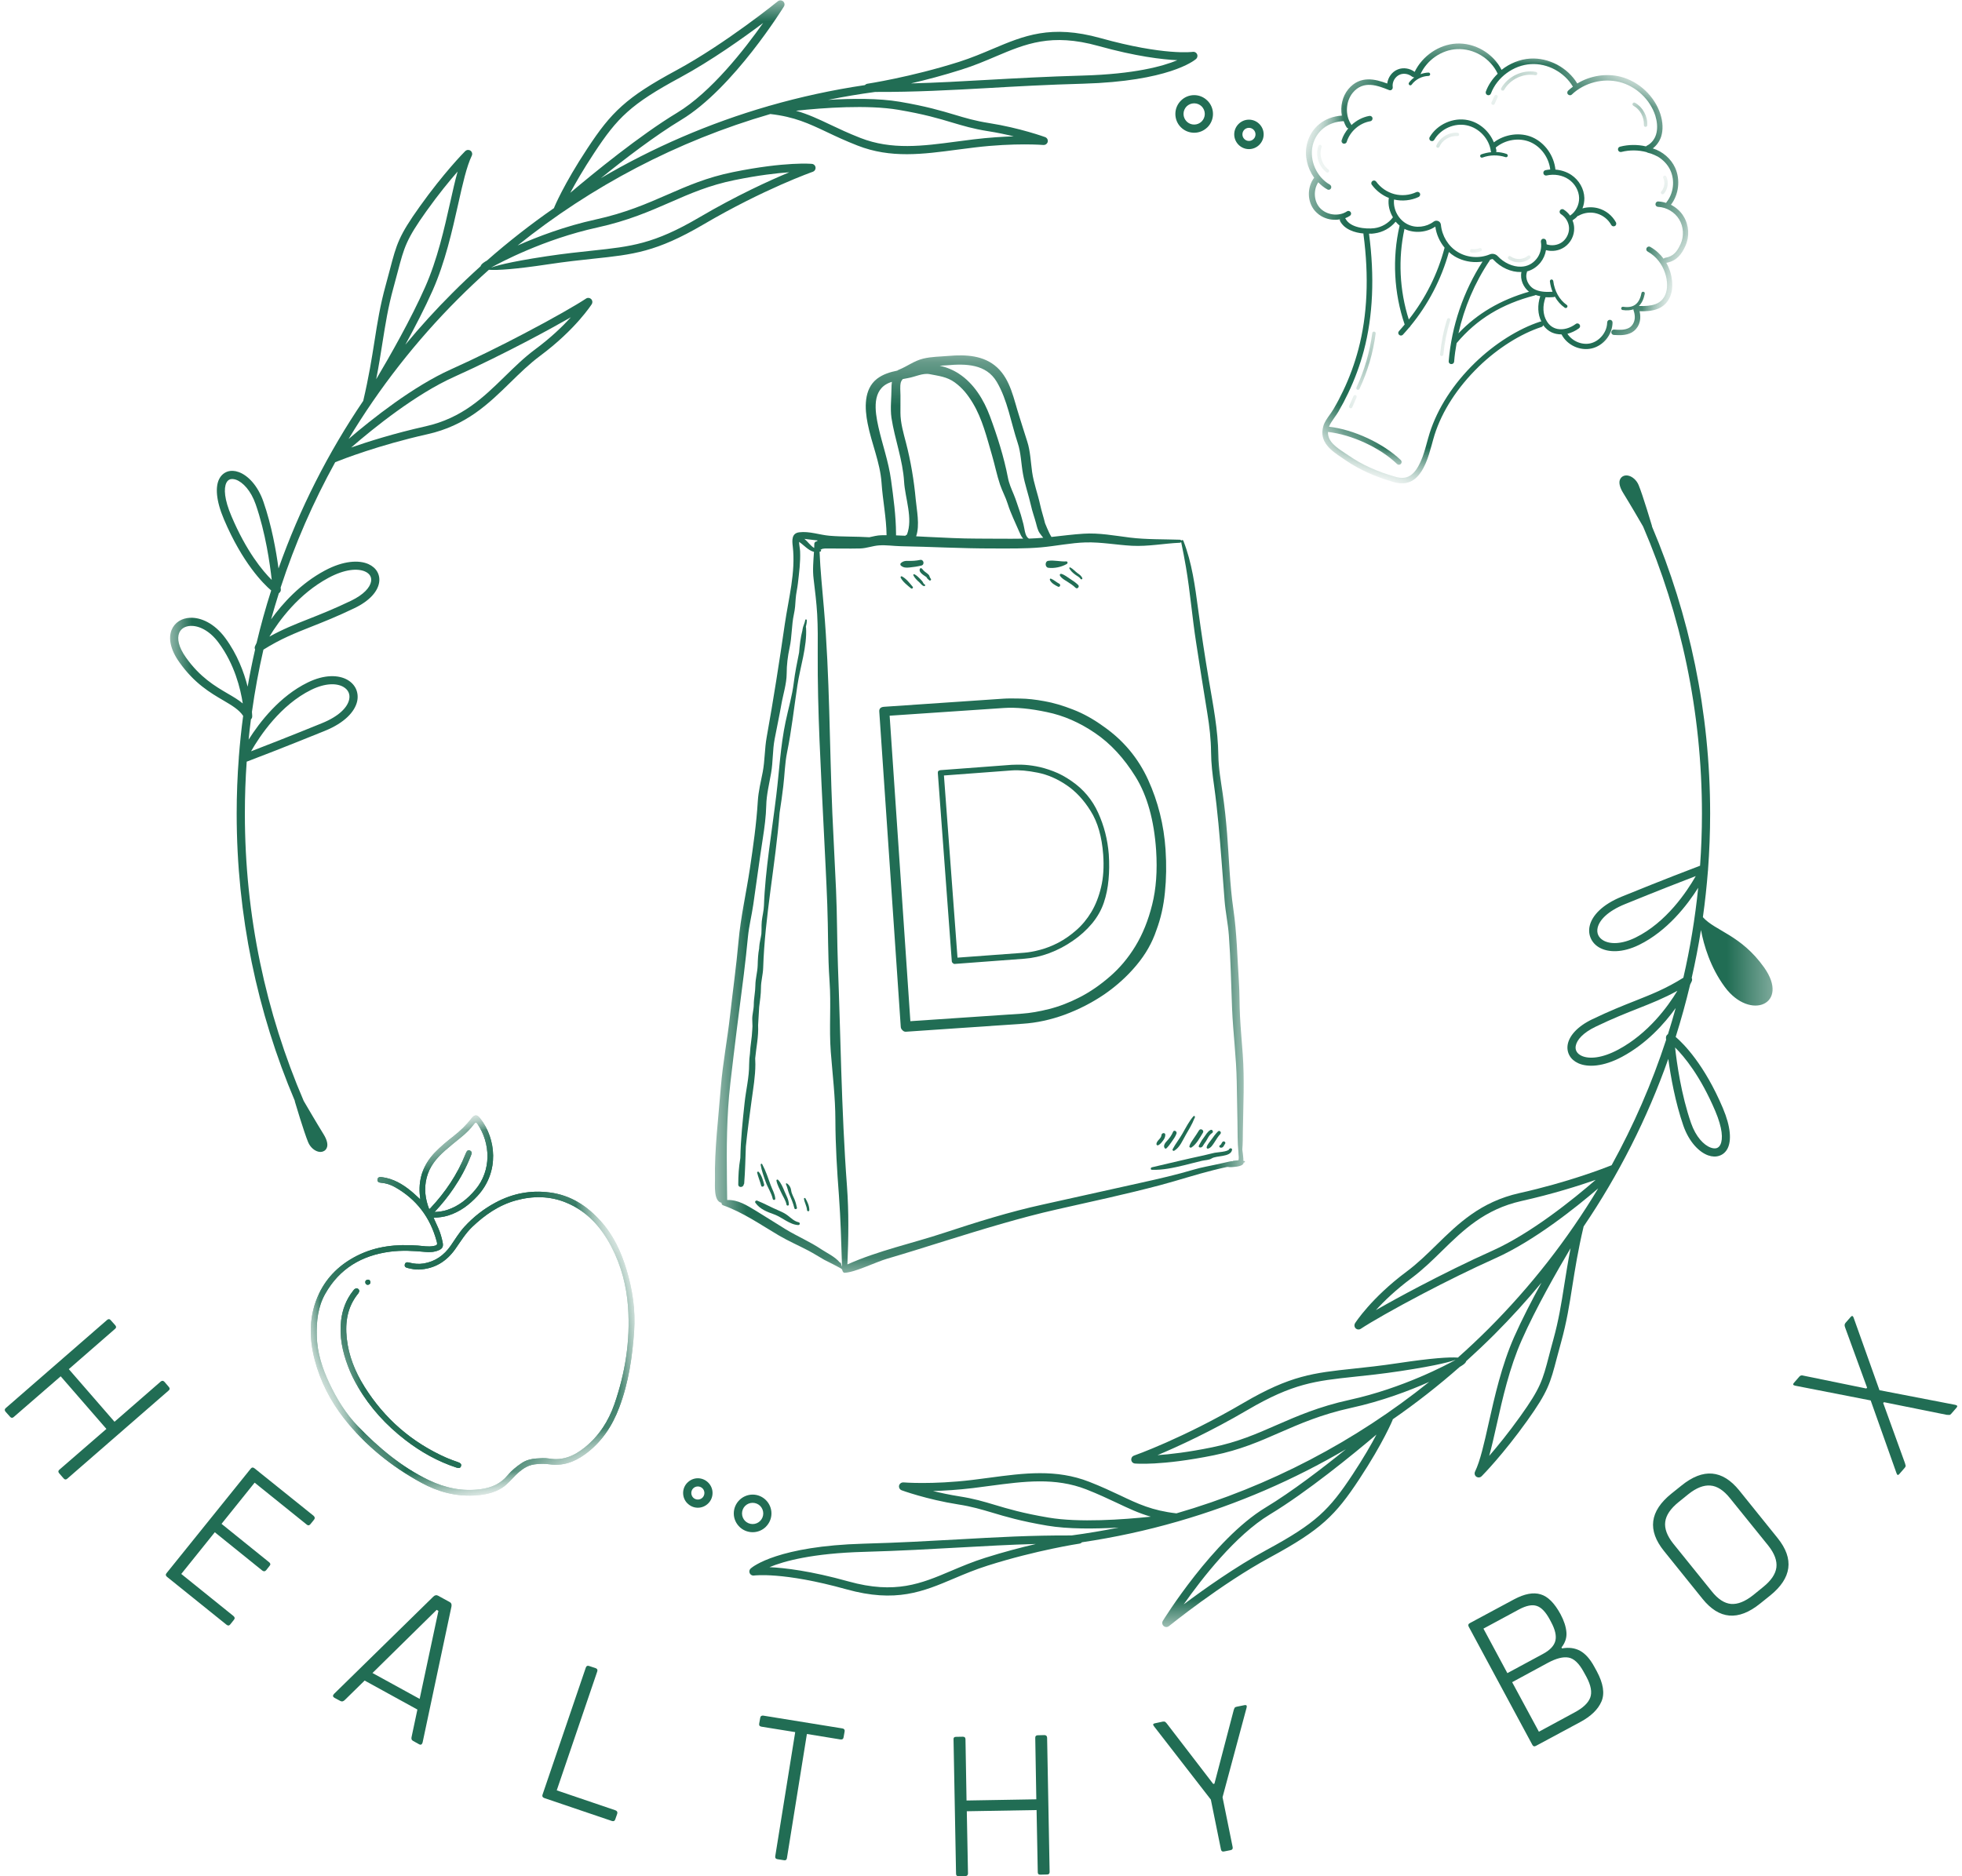 <svg width="46" height="44" viewBox="0 0 46 44" fill="none" xmlns="http://www.w3.org/2000/svg">
<mask id="mask0_268_1922" style="mask-type:luminance" maskUnits="userSpaceOnUse" x="3" y="0" width="39" height="39">
<path d="M3.949 0H41.611V38.145H3.949V0Z" fill="white"/>
</mask>
<g mask="url(#mask0_268_1922)">
<path d="M17.646 35.932C17.525 35.932 17.414 35.883 17.334 35.803H17.334V35.802C17.254 35.723 17.204 35.613 17.204 35.492C17.204 35.37 17.254 35.259 17.334 35.18C17.336 35.178 17.338 35.176 17.34 35.174C17.419 35.098 17.528 35.05 17.646 35.05C17.768 35.05 17.878 35.1 17.958 35.18C18.037 35.259 18.087 35.37 18.087 35.492C18.087 35.613 18.037 35.723 17.957 35.803H17.958C17.878 35.883 17.768 35.932 17.646 35.932ZM6.911 25.813C6.034 23.745 5.549 21.47 5.549 19.082C5.549 18.637 5.566 18.196 5.6 17.76L5.597 17.757L5.6 17.751C5.625 17.428 5.658 17.107 5.701 16.788C5.603 16.641 5.436 16.543 5.236 16.425C4.931 16.247 4.558 16.028 4.207 15.533C3.985 15.223 3.949 14.959 4.023 14.773C4.059 14.685 4.119 14.615 4.194 14.567C4.268 14.519 4.358 14.492 4.455 14.488C4.708 14.475 5.027 14.617 5.281 14.961C5.563 15.343 5.719 15.761 5.806 16.103C5.857 15.81 5.915 15.519 5.981 15.232C5.967 15.204 5.969 15.172 5.983 15.146C5.987 15.136 5.998 15.112 6.016 15.076C6.115 14.66 6.229 14.25 6.358 13.847C6.173 13.689 5.685 13.203 5.251 12.18C5.058 11.726 5.05 11.414 5.137 11.237C5.182 11.146 5.251 11.088 5.333 11.059C5.413 11.033 5.502 11.036 5.595 11.07C5.807 11.144 6.044 11.383 6.176 11.766C6.368 12.319 6.475 12.921 6.53 13.331C7.025 11.929 7.696 10.611 8.516 9.401C8.648 8.837 8.717 8.402 8.78 8.002C8.849 7.562 8.912 7.163 9.042 6.692C9.082 6.548 9.114 6.426 9.142 6.319C9.298 5.725 9.349 5.532 9.843 4.841C10.401 4.058 10.87 3.581 10.905 3.546C10.933 3.516 10.978 3.507 11.017 3.525C11.064 3.548 11.084 3.606 11.061 3.652C10.94 3.903 10.848 4.312 10.742 4.787C10.602 5.411 10.437 6.148 10.143 6.813C9.96 7.225 9.728 7.673 9.503 8.084C9.853 7.661 10.221 7.256 10.609 6.869C10.823 6.654 11.043 6.446 11.269 6.242C11.278 6.188 11.39 6.125 11.407 6.116L11.416 6.111C11.916 5.671 12.442 5.26 12.989 4.88C12.991 4.873 12.992 4.866 12.995 4.86C12.996 4.859 13.209 4.334 13.771 3.482C14.053 3.054 14.278 2.756 14.583 2.484C14.886 2.212 15.266 1.968 15.857 1.649C17.017 1.021 18.234 0.032 18.238 0.029C18.269 0.004 18.313 -8.02753e-06 18.349 0.023C18.393 0.05 18.407 0.109 18.379 0.153C18.375 0.16 17.198 2.072 15.97 2.812C15.362 3.179 14.647 3.726 14.088 4.178C15.306 3.462 16.622 2.891 18.008 2.49C18.016 2.486 18.026 2.483 18.035 2.481L18.039 2.481C18.767 2.272 19.514 2.109 20.277 1.996C20.292 1.98 20.312 1.968 20.336 1.964H20.335C20.338 1.963 21.344 1.812 22.487 1.45C22.777 1.357 23.03 1.25 23.271 1.148C24.006 0.837 24.638 0.57 25.8 0.893C27.295 1.31 27.964 1.217 27.966 1.216C28.019 1.209 28.067 1.246 28.074 1.299C28.078 1.333 28.064 1.365 28.039 1.386C27.99 1.427 27.391 1.906 25.394 1.963C24.55 1.986 23.835 2.026 23.165 2.065C22.273 2.114 21.462 2.16 20.52 2.156C20.148 2.206 19.779 2.268 19.415 2.342C19.974 2.308 20.604 2.303 21.093 2.386C21.715 2.492 22.067 2.597 22.376 2.689C22.632 2.766 22.858 2.834 23.182 2.885C23.92 3.001 24.502 3.215 24.503 3.215C24.553 3.233 24.579 3.288 24.561 3.338C24.545 3.379 24.505 3.403 24.463 3.4C24.461 3.4 23.801 3.344 22.852 3.458C22.7 3.476 22.574 3.493 22.45 3.509C21.637 3.617 20.883 3.719 20.104 3.413C19.817 3.301 19.589 3.194 19.382 3.095C18.962 2.897 18.629 2.739 18.061 2.674C15.874 3.308 13.866 4.367 12.136 5.757C12.599 5.552 13.246 5.305 13.964 5.148C14.666 4.994 15.164 4.776 15.643 4.567C16.117 4.36 16.571 4.161 17.186 4.036C18.427 3.784 19.033 3.843 19.035 3.843C19.087 3.847 19.126 3.894 19.121 3.946C19.118 3.985 19.092 4.016 19.057 4.028H19.058C19.054 4.029 17.916 4.428 16.487 5.267C15.387 5.911 14.845 5.969 13.913 6.067C13.614 6.099 13.271 6.135 12.848 6.199C12.082 6.314 11.671 6.341 11.462 6.327C11.216 6.546 10.977 6.772 10.744 7.005C9.759 7.99 8.894 9.095 8.172 10.296C8.718 9.828 9.681 9.063 10.572 8.662C11.148 8.403 11.75 8.105 12.277 7.828C12.957 7.472 13.515 7.152 13.74 7.002C13.783 6.973 13.842 6.985 13.872 7.028C13.894 7.061 13.893 7.102 13.874 7.133C13.872 7.135 13.501 7.723 12.661 8.347C12.412 8.532 12.191 8.749 11.968 8.967C11.455 9.468 10.933 9.98 10.017 10.184C8.876 10.44 8.026 10.772 7.859 10.839C7.346 11.769 6.915 12.752 6.58 13.778C6.583 13.807 6.584 13.822 6.584 13.823C6.586 13.844 6.58 13.866 6.567 13.884C6.559 13.896 6.549 13.905 6.538 13.912C6.474 14.114 6.414 14.318 6.356 14.524C6.626 14.149 7.043 13.687 7.614 13.381C8.054 13.145 8.418 13.13 8.639 13.229C8.732 13.271 8.802 13.333 8.845 13.408C8.889 13.486 8.905 13.575 8.887 13.671C8.852 13.867 8.674 14.087 8.312 14.261C7.902 14.458 7.587 14.583 7.306 14.694C6.913 14.85 6.585 14.979 6.176 15.235C6.066 15.713 5.976 16.2 5.907 16.693C5.913 16.76 5.913 16.798 5.913 16.798C5.914 16.826 5.903 16.851 5.883 16.87C5.863 17.028 5.844 17.186 5.829 17.345C6.086 16.937 6.555 16.328 7.213 16.006C7.606 15.813 7.939 15.825 8.146 15.943C8.238 15.996 8.307 16.07 8.347 16.158C8.386 16.247 8.397 16.349 8.372 16.454C8.316 16.688 8.085 16.949 7.617 17.139C6.614 17.546 5.983 17.787 5.784 17.862C5.755 18.265 5.741 18.672 5.741 19.082C5.741 21.474 6.232 23.75 7.12 25.817C7.201 25.955 7.42 26.331 7.589 26.604C7.67 26.736 7.687 26.836 7.668 26.9C7.653 26.952 7.621 26.985 7.576 27.002H7.575C7.54 27.017 7.498 27.018 7.456 27.006C7.373 26.984 7.275 26.907 7.225 26.787C7.127 26.551 6.915 25.84 6.915 25.838C6.912 25.83 6.911 25.822 6.911 25.813ZM21.365 1.954V1.956C21.967 1.94 22.541 1.908 23.154 1.873C23.821 1.836 24.534 1.796 25.388 1.772C26.596 1.738 27.263 1.554 27.604 1.412C27.247 1.395 26.636 1.324 25.749 1.077C24.65 0.771 24.047 1.027 23.345 1.324C23.097 1.43 22.837 1.54 22.544 1.632C22.117 1.768 21.71 1.874 21.365 1.954ZM11.528 6.267L11.521 6.274C11.594 6.245 11.883 6.15 12.82 6.009C13.238 5.946 13.587 5.91 13.894 5.877C14.799 5.78 15.327 5.725 16.39 5.101C17.265 4.587 18.033 4.237 18.506 4.04C18.209 4.06 17.785 4.109 17.224 4.223C16.63 4.344 16.184 4.538 15.719 4.742C15.231 4.955 14.724 5.177 14.005 5.335C12.743 5.611 11.706 6.169 11.528 6.267ZM7.297 16.177C6.577 16.531 6.094 17.255 5.886 17.619C6.179 17.506 6.742 17.288 7.545 16.961C7.948 16.798 8.143 16.59 8.185 16.41C8.2 16.346 8.195 16.287 8.172 16.236C8.15 16.186 8.108 16.142 8.051 16.109C7.893 16.018 7.626 16.016 7.297 16.177ZM5.692 16.497C5.639 16.154 5.501 15.58 5.127 15.075C4.916 14.787 4.661 14.669 4.464 14.678C4.401 14.681 4.343 14.699 4.298 14.727C4.255 14.755 4.221 14.795 4.201 14.844C4.149 14.974 4.184 15.173 4.362 15.422C4.69 15.884 5.044 16.092 5.332 16.261C5.467 16.339 5.589 16.411 5.692 16.497ZM7.703 13.55C6.999 13.927 6.541 14.558 6.316 14.93C6.633 14.754 6.913 14.643 7.235 14.516C7.518 14.404 7.834 14.279 8.231 14.088C8.529 13.944 8.674 13.778 8.7 13.637C8.708 13.587 8.701 13.541 8.679 13.503C8.655 13.462 8.616 13.428 8.56 13.403C8.386 13.325 8.085 13.345 7.703 13.55ZM6.371 13.6C6.33 13.231 6.226 12.491 5.995 11.828C5.883 11.505 5.695 11.308 5.531 11.249C5.479 11.232 5.431 11.229 5.393 11.241C5.359 11.253 5.329 11.279 5.308 11.321C5.243 11.454 5.258 11.71 5.427 12.106C5.777 12.932 6.157 13.388 6.371 13.6ZM10.649 8.837C9.744 9.243 8.756 10.042 8.233 10.495C8.628 10.357 9.243 10.162 9.977 9.998C10.838 9.805 11.34 9.313 11.834 8.83C12.062 8.608 12.287 8.386 12.547 8.193C12.919 7.917 13.195 7.649 13.385 7.44C13.112 7.596 12.758 7.791 12.365 7.997C11.833 8.276 11.228 8.576 10.649 8.837ZM8.82 8.893C9.136 8.361 9.636 7.483 9.966 6.736C10.255 6.086 10.417 5.36 10.555 4.746C10.615 4.48 10.669 4.234 10.729 4.023C10.539 4.24 10.28 4.556 9.998 4.951C9.524 5.615 9.476 5.8 9.327 6.366C9.298 6.476 9.265 6.601 9.226 6.742C9.098 7.206 9.037 7.598 8.968 8.031C8.926 8.295 8.883 8.575 8.82 8.893ZM13.37 4.522C13.918 4.059 15.001 3.173 15.871 2.647C16.676 2.162 17.465 1.145 17.892 0.539C17.426 0.889 16.676 1.423 15.946 1.818C15.368 2.13 14.999 2.366 14.709 2.626C14.419 2.885 14.203 3.173 13.93 3.588C13.674 3.976 13.492 4.294 13.37 4.522ZM21.062 2.575C20.343 2.453 19.309 2.527 18.662 2.597C18.95 2.679 19.189 2.792 19.463 2.922C19.667 3.019 19.892 3.125 20.173 3.235C20.907 3.522 21.637 3.425 22.425 3.32C22.566 3.301 22.71 3.282 22.83 3.268C23.189 3.225 23.509 3.205 23.769 3.198C23.587 3.154 23.377 3.109 23.152 3.074C22.812 3.02 22.582 2.95 22.322 2.873C22.017 2.781 21.67 2.678 21.062 2.575ZM40.046 20.407L40.044 20.413C40.015 20.781 39.976 21.146 39.925 21.509C40.217 21.835 40.818 21.925 41.359 22.686C41.973 23.549 41.033 23.951 40.439 23.146C40.099 22.685 39.947 22.167 39.88 21.81C39.82 22.188 39.747 22.562 39.663 22.932C39.676 22.96 39.675 22.992 39.661 23.018C39.657 23.028 39.645 23.053 39.626 23.09C39.527 23.505 39.414 23.914 39.287 24.317C39.471 24.475 39.959 24.961 40.393 25.985C40.585 26.438 40.593 26.75 40.507 26.927C40.462 27.018 40.394 27.076 40.31 27.104C40.232 27.131 40.141 27.128 40.049 27.095C39.837 27.02 39.601 26.781 39.467 26.398C39.276 25.845 39.169 25.241 39.114 24.832C38.619 26.234 37.948 27.553 37.129 28.762C36.995 29.327 36.928 29.762 36.864 30.162C36.795 30.603 36.732 31.001 36.602 31.472C36.562 31.616 36.53 31.738 36.501 31.846C36.346 32.439 36.296 32.632 35.802 33.323C35.242 34.106 34.773 34.584 34.739 34.618C34.711 34.648 34.666 34.657 34.628 34.639C34.579 34.616 34.56 34.559 34.583 34.511C34.704 34.261 34.796 33.852 34.902 33.377C35.042 32.753 35.207 32.017 35.501 31.351C35.683 30.94 35.916 30.49 36.141 30.08C35.792 30.503 35.422 30.908 35.035 31.296C34.821 31.509 34.6 31.718 34.375 31.922C34.366 31.976 34.254 32.038 34.237 32.048L34.227 32.053C33.728 32.493 33.203 32.904 32.654 33.284C32.653 33.291 32.652 33.297 32.649 33.304C32.648 33.305 32.434 33.83 31.873 34.682C31.591 35.111 31.366 35.408 31.062 35.68C30.758 35.952 30.378 36.196 29.788 36.516C28.627 37.143 27.409 38.133 27.406 38.135C27.375 38.16 27.331 38.164 27.295 38.142C27.25 38.114 27.236 38.055 27.264 38.01C27.267 38.004 28.446 36.093 29.673 35.353C30.282 34.985 30.997 34.438 31.556 33.986C30.337 34.702 29.023 35.273 27.636 35.674C27.627 35.678 27.618 35.681 27.609 35.682L27.605 35.683C26.877 35.893 26.13 36.055 25.367 36.168C25.352 36.185 25.332 36.197 25.309 36.2V36.2C25.306 36.2 24.3 36.352 23.157 36.715C22.866 36.807 22.614 36.913 22.373 37.015C21.637 37.327 21.006 37.594 19.844 37.271C18.348 36.854 17.68 36.948 17.677 36.948C17.625 36.955 17.577 36.918 17.57 36.866C17.565 36.831 17.58 36.799 17.605 36.779C17.654 36.736 18.253 36.257 20.25 36.201C21.094 36.178 21.81 36.137 22.478 36.1C23.371 36.049 24.181 36.004 25.123 36.008C25.496 35.958 25.864 35.896 26.23 35.823C25.669 35.855 25.041 35.861 24.551 35.778C23.928 35.672 23.577 35.567 23.267 35.474C23.012 35.399 22.786 35.33 22.462 35.28C21.723 35.163 21.142 34.95 21.14 34.949C21.091 34.931 21.065 34.876 21.083 34.826C21.098 34.786 21.139 34.761 21.181 34.764C21.183 34.764 21.842 34.82 22.791 34.707C22.943 34.688 23.07 34.671 23.193 34.655C24.008 34.546 24.761 34.446 25.54 34.751C25.827 34.863 26.054 34.971 26.262 35.068C26.681 35.268 27.014 35.425 27.582 35.49C29.771 34.856 31.778 33.797 33.508 32.407C33.044 32.613 32.397 32.859 31.679 33.016C30.977 33.17 30.48 33.388 30 33.597C29.527 33.805 29.072 34.003 28.458 34.128C27.217 34.38 26.611 34.321 26.609 34.321C26.556 34.317 26.518 34.27 26.523 34.218C26.526 34.179 26.552 34.148 26.586 34.136C26.59 34.135 27.728 33.736 29.157 32.898C30.256 32.254 30.799 32.196 31.73 32.097C32.03 32.065 32.372 32.029 32.795 31.965C33.562 31.85 33.972 31.823 34.181 31.837C34.427 31.619 34.666 31.393 34.9 31.16C35.885 30.174 36.75 29.069 37.471 27.869C36.926 28.337 35.962 29.102 35.072 29.502C34.495 29.761 33.894 30.059 33.366 30.336C32.687 30.692 32.129 31.012 31.904 31.162C31.86 31.191 31.801 31.179 31.771 31.136C31.75 31.104 31.75 31.062 31.77 31.031C31.771 31.029 32.144 30.441 32.983 29.817C33.231 29.632 33.453 29.416 33.675 29.198C34.189 28.695 34.711 28.184 35.626 27.979C36.769 27.724 37.619 27.392 37.785 27.326C38.298 26.395 38.728 25.411 39.063 24.385C39.061 24.357 39.06 24.342 39.059 24.341H39.06C39.058 24.32 39.063 24.298 39.077 24.279C39.085 24.268 39.095 24.259 39.106 24.252C39.17 24.049 39.231 23.845 39.287 23.64C39.017 24.015 38.601 24.477 38.03 24.783C37.59 25.019 37.226 25.034 37.005 24.935C36.912 24.893 36.842 24.832 36.799 24.756C36.755 24.679 36.739 24.589 36.756 24.493C36.792 24.298 36.97 24.077 37.331 23.903C37.742 23.706 38.056 23.581 38.338 23.47C38.73 23.314 39.058 23.185 39.467 22.929C39.626 22.24 39.742 21.537 39.815 20.819C39.558 21.227 39.089 21.835 38.43 22.158C38.038 22.35 37.704 22.339 37.497 22.221C37.405 22.169 37.337 22.094 37.297 22.005C37.257 21.916 37.247 21.815 37.272 21.709C37.328 21.475 37.559 21.215 38.027 21.025C39.029 20.617 39.661 20.377 39.859 20.302C39.888 19.899 39.903 19.492 39.903 19.082C39.903 16.69 39.411 14.413 38.523 12.347C38.443 12.208 38.224 11.832 38.056 11.56C37.974 11.428 37.957 11.328 37.975 11.264C37.991 11.212 38.023 11.179 38.067 11.161C38.104 11.147 38.145 11.145 38.187 11.157C38.271 11.179 38.37 11.257 38.419 11.377C38.517 11.612 38.728 12.324 38.729 12.326C38.732 12.334 38.733 12.342 38.733 12.35C39.609 14.419 40.095 16.694 40.095 19.082C40.095 19.527 40.077 19.968 40.045 20.404L40.046 20.407ZM38.346 21.987C39.067 21.634 39.55 20.909 39.758 20.545C39.464 20.657 38.901 20.876 38.098 21.203C37.697 21.366 37.501 21.574 37.458 21.754C37.443 21.818 37.448 21.877 37.471 21.928C37.494 21.979 37.535 22.022 37.592 22.055C37.75 22.145 38.017 22.148 38.346 21.987ZM37.94 24.615C38.645 24.237 39.103 23.606 39.327 23.235C39.009 23.411 38.73 23.521 38.409 23.648C38.126 23.76 37.809 23.885 37.413 24.076C37.114 24.219 36.97 24.387 36.944 24.527C36.935 24.577 36.942 24.623 36.965 24.661C36.988 24.702 37.029 24.736 37.083 24.761C37.257 24.84 37.559 24.819 37.94 24.615ZM39.273 24.564C39.314 24.933 39.417 25.673 39.647 26.336C39.76 26.66 39.947 26.856 40.112 26.914C40.165 26.933 40.212 26.936 40.25 26.924C40.285 26.912 40.315 26.885 40.335 26.843C40.4 26.71 40.384 26.455 40.217 26.059C39.866 25.231 39.487 24.776 39.273 24.564ZM34.995 29.328C35.9 28.921 36.888 28.123 37.411 27.669C37.016 27.807 36.401 28.002 35.667 28.166C34.806 28.36 34.303 28.85 33.809 29.334C33.582 29.557 33.356 29.777 33.097 29.971C32.724 30.248 32.448 30.515 32.259 30.724C32.532 30.567 32.885 30.373 33.278 30.167C33.81 29.889 34.416 29.587 34.995 29.328ZM36.823 29.272C36.508 29.804 36.007 30.68 35.677 31.428C35.389 32.078 35.226 32.804 35.089 33.418C35.029 33.684 34.974 33.93 34.915 34.142C35.104 33.924 35.363 33.608 35.645 33.213C36.12 32.55 36.168 32.365 36.316 31.799C36.345 31.688 36.377 31.563 36.417 31.421C36.545 30.959 36.607 30.566 36.675 30.133C36.717 29.869 36.761 29.59 36.823 29.272ZM31.639 32.829C32.9 32.553 33.937 31.995 34.115 31.897L34.123 31.89C34.05 31.919 33.761 32.014 32.824 32.155C32.406 32.218 32.056 32.255 31.75 32.287C30.844 32.384 30.316 32.44 29.253 33.063C28.378 33.576 27.609 33.927 27.138 34.125C27.433 34.105 27.859 34.056 28.42 33.941C29.013 33.821 29.46 33.626 29.924 33.422C30.413 33.209 30.92 32.987 31.639 32.829ZM32.272 33.642C31.726 34.105 30.642 34.991 29.772 35.516C28.967 36.002 28.178 37.019 27.752 37.625C28.217 37.276 28.967 36.742 29.697 36.347C30.276 36.034 30.644 35.798 30.935 35.538C31.224 35.279 31.44 34.992 31.714 34.577C31.97 34.188 32.152 33.871 32.272 33.642ZM24.582 35.589C25.3 35.711 26.335 35.636 26.981 35.568C26.693 35.485 26.455 35.371 26.18 35.241C25.976 35.146 25.752 35.039 25.471 34.929C24.737 34.642 24.007 34.74 23.219 34.844C23.077 34.863 22.935 34.882 22.814 34.897C22.454 34.94 22.135 34.959 21.875 34.966C22.057 35.011 22.267 35.055 22.491 35.091C22.832 35.144 23.062 35.213 23.323 35.291C23.627 35.382 23.973 35.486 24.582 35.589ZM23.1 36.532C23.526 36.397 23.934 36.291 24.279 36.21V36.208C23.676 36.224 23.102 36.257 22.489 36.291C21.823 36.328 21.109 36.369 20.255 36.393C19.048 36.426 18.381 36.61 18.04 36.752C18.397 36.768 19.007 36.839 19.895 37.087C20.993 37.392 21.597 37.137 22.299 36.839C22.547 36.734 22.807 36.624 23.1 36.532ZM27.998 2.231C28.119 2.231 28.229 2.28 28.309 2.361L28.31 2.361C28.39 2.441 28.439 2.551 28.439 2.672C28.439 2.794 28.389 2.905 28.31 2.984C28.308 2.986 28.306 2.988 28.304 2.989C28.224 3.066 28.117 3.113 27.998 3.113C27.876 3.113 27.766 3.064 27.686 2.984C27.606 2.905 27.557 2.794 27.557 2.672C27.557 2.551 27.606 2.441 27.686 2.361C27.766 2.28 27.876 2.231 27.998 2.231ZM28.174 2.495C28.129 2.451 28.067 2.423 27.998 2.423C27.929 2.423 27.866 2.451 27.821 2.495C27.776 2.541 27.748 2.603 27.748 2.672C27.748 2.741 27.777 2.803 27.821 2.848C27.866 2.894 27.929 2.921 27.998 2.921C28.064 2.921 28.125 2.895 28.17 2.852L28.174 2.848C28.219 2.803 28.247 2.741 28.247 2.672C28.247 2.603 28.219 2.541 28.174 2.495H28.174ZM29.282 2.806C29.377 2.806 29.464 2.845 29.526 2.908C29.588 2.97 29.627 3.056 29.627 3.151C29.627 3.247 29.588 3.332 29.526 3.395C29.464 3.458 29.377 3.497 29.282 3.497C29.187 3.497 29.101 3.458 29.038 3.395C28.976 3.332 28.937 3.247 28.937 3.151C28.937 3.056 28.976 2.97 29.038 2.908C29.101 2.845 29.187 2.806 29.282 2.806ZM29.39 3.042C29.363 3.015 29.325 2.998 29.282 2.998C29.239 2.998 29.201 3.015 29.174 3.042C29.146 3.07 29.129 3.109 29.129 3.151C29.129 3.194 29.146 3.233 29.174 3.26C29.201 3.288 29.239 3.305 29.282 3.305C29.325 3.305 29.363 3.288 29.39 3.26C29.419 3.233 29.436 3.194 29.436 3.151C29.436 3.109 29.419 3.07 29.39 3.042ZM17.469 35.668C17.515 35.713 17.577 35.741 17.646 35.741C17.715 35.741 17.777 35.713 17.822 35.668C17.867 35.623 17.895 35.561 17.895 35.492C17.895 35.423 17.867 35.361 17.822 35.315C17.777 35.271 17.715 35.243 17.646 35.243C17.579 35.243 17.518 35.269 17.474 35.312L17.47 35.315C17.425 35.361 17.397 35.423 17.397 35.492C17.397 35.561 17.425 35.623 17.469 35.668ZM16.361 35.358C16.266 35.358 16.181 35.319 16.118 35.256H16.117C16.054 35.194 16.016 35.107 16.016 35.012C16.016 34.918 16.054 34.832 16.117 34.769L16.118 34.769C16.181 34.706 16.266 34.667 16.361 34.667C16.456 34.667 16.542 34.706 16.605 34.769L16.605 34.769C16.668 34.832 16.706 34.918 16.706 35.012C16.706 35.107 16.668 35.194 16.605 35.256H16.605C16.542 35.319 16.456 35.358 16.361 35.358ZM16.252 35.121C16.28 35.149 16.319 35.166 16.361 35.166C16.404 35.166 16.442 35.149 16.471 35.121C16.498 35.093 16.515 35.055 16.515 35.012C16.515 34.97 16.498 34.931 16.471 34.904C16.442 34.876 16.404 34.859 16.361 34.859C16.319 34.859 16.28 34.876 16.252 34.904C16.225 34.931 16.208 34.97 16.208 35.012C16.208 35.055 16.225 35.093 16.252 35.121Z" fill="#216D54"/>
</g>
<mask id="mask1_268_1922" style="mask-type:luminance" maskUnits="userSpaceOnUse" x="7" y="25" width="8" height="11">
<path d="M7.105 25.965H14.884V35.139H7.105V25.965Z" fill="white"/>
</mask>
<g mask="url(#mask1_268_1922)">
<mask id="mask2_268_1922" style="mask-type:luminance" maskUnits="userSpaceOnUse" x="5" y="25" width="12" height="12">
<path d="M5.876 28.156L12.994 25.411L16.062 33.366L8.944 36.111L5.876 28.156Z" fill="white"/>
</mask>
<g mask="url(#mask2_268_1922)">
<mask id="mask3_268_1922" style="mask-type:luminance" maskUnits="userSpaceOnUse" x="5" y="25" width="12" height="12">
<path d="M5.876 28.156L12.994 25.411L16.062 33.366L8.944 36.111L5.876 28.156Z" fill="white"/>
</mask>
<g mask="url(#mask3_268_1922)">
<path d="M9.854 28.127C9.848 28.071 9.843 28.032 9.84 27.993C9.814 27.62 9.936 27.302 10.191 27.033C10.329 26.889 10.481 26.763 10.637 26.642C10.793 26.521 10.932 26.385 11.053 26.229C11.128 26.132 11.185 26.131 11.261 26.23C11.627 26.699 11.719 27.475 11.196 28.045C11.003 28.254 10.783 28.419 10.509 28.505C10.399 28.54 10.285 28.551 10.166 28.559C10.205 28.644 10.242 28.723 10.276 28.802C10.324 28.912 10.357 29.026 10.38 29.144C10.396 29.233 10.373 29.281 10.29 29.318C10.188 29.363 10.08 29.37 9.97 29.359C9.694 29.332 9.419 29.317 9.142 29.354C8.481 29.441 7.96 29.75 7.627 30.338C7.452 30.646 7.417 30.988 7.427 31.335C7.438 31.726 7.557 32.09 7.722 32.439C7.896 32.807 8.107 33.153 8.39 33.446C8.879 33.953 9.415 34.404 10.055 34.712C10.439 34.895 10.843 34.981 11.272 34.923C11.521 34.889 11.734 34.798 11.898 34.602C11.992 34.488 12.106 34.395 12.228 34.313C12.331 34.243 12.445 34.214 12.565 34.204C12.667 34.197 12.769 34.187 12.871 34.204C13.197 34.261 13.467 34.141 13.714 33.941C14.046 33.672 14.267 33.326 14.405 32.93C14.66 32.196 14.779 31.439 14.726 30.662C14.692 30.162 14.566 29.68 14.333 29.235C14.093 28.775 13.76 28.401 13.27 28.201C12.891 28.046 12.498 28.042 12.103 28.149C11.699 28.259 11.369 28.489 11.07 28.774C10.911 28.927 10.8 29.113 10.675 29.29C10.468 29.584 10.189 29.756 9.824 29.772C9.737 29.775 9.654 29.759 9.571 29.739C9.525 29.729 9.477 29.714 9.49 29.654C9.503 29.594 9.552 29.598 9.598 29.61C9.708 29.638 9.82 29.649 9.934 29.63C10.206 29.584 10.412 29.436 10.567 29.213C10.671 29.063 10.765 28.905 10.889 28.769C11.099 28.54 11.342 28.349 11.616 28.203C12.014 27.989 12.438 27.906 12.889 27.965C13.372 28.027 13.752 28.271 14.074 28.625C14.377 28.957 14.562 29.352 14.689 29.777C14.829 30.243 14.901 30.72 14.868 31.208C14.826 31.82 14.738 32.424 14.52 33.002C14.354 33.446 14.1 33.829 13.709 34.11C13.463 34.287 13.197 34.383 12.888 34.34C12.771 34.323 12.65 34.324 12.532 34.341C12.349 34.365 12.213 34.474 12.086 34.598C11.985 34.698 11.895 34.811 11.775 34.889C11.574 35.019 11.345 35.058 11.111 35.071C10.67 35.094 10.259 34.98 9.877 34.771C9.176 34.388 8.563 33.894 8.068 33.265C7.748 32.857 7.513 32.399 7.38 31.896C7.241 31.365 7.241 30.834 7.484 30.329C7.673 29.936 7.976 29.65 8.364 29.452C8.816 29.221 9.298 29.174 9.795 29.21C9.917 29.22 10.04 29.244 10.163 29.221C10.247 29.206 10.26 29.192 10.239 29.114C10.088 28.55 9.763 28.12 9.253 27.835C9.155 27.781 9.049 27.747 8.937 27.738C8.887 27.734 8.842 27.718 8.85 27.659C8.858 27.602 8.907 27.598 8.954 27.605C9.218 27.64 9.437 27.767 9.638 27.933C9.708 27.989 9.772 28.054 9.854 28.127ZM10.188 28.423C10.301 28.418 10.396 28.404 10.486 28.374C10.756 28.285 10.966 28.113 11.146 27.899C11.529 27.445 11.499 26.81 11.198 26.363C11.168 26.317 11.151 26.312 11.115 26.36C11.025 26.479 10.919 26.583 10.802 26.677C10.678 26.777 10.553 26.878 10.434 26.983C10.236 27.157 10.07 27.355 10.003 27.619C9.939 27.87 9.968 28.114 10.063 28.358C10.076 28.346 10.085 28.339 10.092 28.332C10.442 27.959 10.725 27.541 10.914 27.063C10.944 26.984 10.975 26.959 11.017 26.98C11.084 27.014 11.054 27.066 11.036 27.113C10.932 27.379 10.798 27.627 10.638 27.863C10.507 28.057 10.361 28.24 10.188 28.423ZM8.393 32.525C8.679 33.015 9.056 33.425 9.504 33.77C9.868 34.051 10.265 34.273 10.703 34.417C10.747 34.432 10.791 34.437 10.809 34.383C10.826 34.329 10.787 34.307 10.743 34.291C10.653 34.258 10.562 34.228 10.473 34.189C9.659 33.83 9.015 33.271 8.543 32.517C8.326 32.17 8.174 31.796 8.13 31.386C8.089 31.002 8.146 30.642 8.4 30.332C8.407 30.323 8.414 30.31 8.418 30.299C8.428 30.272 8.423 30.248 8.401 30.229C8.379 30.211 8.355 30.209 8.329 30.222C8.305 30.233 8.29 30.255 8.275 30.275C8.115 30.478 8.028 30.711 7.997 30.966C7.953 31.339 8.028 31.695 8.16 32.042C8.222 32.21 8.303 32.37 8.393 32.525ZM8.643 30.127C8.678 30.115 8.692 30.087 8.682 30.051C8.67 30.014 8.641 30.001 8.606 30.013C8.57 30.024 8.557 30.051 8.567 30.09C8.582 30.121 8.606 30.14 8.643 30.127Z" fill="#216D54"/>
<path d="M9.854 28.127C9.848 28.071 9.843 28.032 9.84 27.993C9.814 27.62 9.936 27.302 10.191 27.033C10.329 26.889 10.481 26.763 10.637 26.642C10.793 26.521 10.932 26.385 11.053 26.229C11.128 26.132 11.185 26.131 11.261 26.23C11.627 26.699 11.719 27.475 11.196 28.045C11.003 28.254 10.783 28.419 10.509 28.505C10.399 28.54 10.285 28.551 10.166 28.559C10.205 28.644 10.242 28.723 10.276 28.802C10.324 28.912 10.357 29.026 10.38 29.144C10.396 29.233 10.373 29.281 10.29 29.318C10.188 29.363 10.08 29.37 9.97 29.359C9.694 29.332 9.419 29.317 9.142 29.354C8.481 29.441 7.96 29.75 7.627 30.338C7.452 30.646 7.417 30.988 7.427 31.335C7.438 31.726 7.557 32.09 7.722 32.439C7.896 32.807 8.107 33.153 8.39 33.446C8.879 33.953 9.415 34.404 10.055 34.712C10.439 34.895 10.843 34.981 11.272 34.923C11.521 34.889 11.734 34.798 11.898 34.602C11.992 34.488 12.106 34.395 12.228 34.313C12.331 34.243 12.445 34.214 12.565 34.204C12.667 34.197 12.769 34.187 12.871 34.204C13.197 34.261 13.467 34.141 13.714 33.941C14.046 33.672 14.267 33.326 14.405 32.93C14.66 32.196 14.779 31.439 14.726 30.662C14.692 30.162 14.566 29.68 14.333 29.235C14.093 28.775 13.76 28.401 13.27 28.201C12.891 28.046 12.498 28.042 12.103 28.149C11.699 28.259 11.369 28.489 11.07 28.774C10.911 28.927 10.8 29.113 10.675 29.29C10.468 29.584 10.189 29.756 9.824 29.772C9.737 29.775 9.654 29.759 9.571 29.739C9.525 29.729 9.477 29.714 9.49 29.654C9.503 29.594 9.552 29.598 9.598 29.61C9.708 29.638 9.82 29.649 9.934 29.63C10.206 29.584 10.412 29.436 10.567 29.213C10.671 29.063 10.765 28.905 10.889 28.769C11.099 28.54 11.342 28.349 11.616 28.203C12.014 27.989 12.438 27.906 12.889 27.965C13.372 28.027 13.752 28.271 14.074 28.625C14.377 28.957 14.562 29.352 14.689 29.777C14.829 30.243 14.901 30.72 14.868 31.208C14.826 31.82 14.738 32.424 14.52 33.002C14.354 33.446 14.1 33.829 13.709 34.11C13.463 34.287 13.197 34.383 12.888 34.34C12.771 34.323 12.65 34.324 12.532 34.341C12.349 34.365 12.213 34.474 12.086 34.598C11.985 34.698 11.895 34.811 11.775 34.889C11.574 35.019 11.345 35.058 11.111 35.071C10.67 35.094 10.259 34.98 9.877 34.771C9.176 34.388 8.563 33.894 8.068 33.265C7.748 32.857 7.513 32.399 7.38 31.896C7.241 31.365 7.241 30.834 7.484 30.329C7.673 29.936 7.976 29.65 8.364 29.452C8.816 29.221 9.298 29.174 9.795 29.21C9.917 29.22 10.04 29.244 10.163 29.221C10.247 29.206 10.26 29.192 10.239 29.114C10.088 28.55 9.763 28.12 9.253 27.835C9.155 27.781 9.049 27.747 8.937 27.738C8.887 27.734 8.842 27.718 8.85 27.659C8.858 27.602 8.907 27.598 8.954 27.605C9.218 27.64 9.437 27.767 9.638 27.933C9.708 27.989 9.772 28.054 9.854 28.127ZM10.188 28.423C10.301 28.418 10.396 28.404 10.486 28.374C10.756 28.285 10.966 28.113 11.146 27.899C11.529 27.445 11.499 26.81 11.198 26.363C11.168 26.317 11.151 26.312 11.115 26.36C11.025 26.479 10.919 26.583 10.802 26.677C10.678 26.777 10.553 26.878 10.434 26.983C10.236 27.157 10.07 27.355 10.003 27.619C9.939 27.87 9.968 28.114 10.063 28.358C10.076 28.346 10.085 28.339 10.092 28.332C10.442 27.959 10.725 27.541 10.914 27.063C10.944 26.984 10.975 26.959 11.017 26.98C11.084 27.014 11.054 27.066 11.036 27.113C10.932 27.379 10.798 27.627 10.638 27.863C10.507 28.057 10.361 28.24 10.188 28.423ZM8.393 32.525C8.679 33.015 9.056 33.425 9.504 33.77C9.868 34.051 10.265 34.273 10.703 34.417C10.747 34.432 10.791 34.437 10.809 34.383C10.826 34.329 10.787 34.307 10.743 34.291C10.653 34.258 10.562 34.228 10.473 34.189C9.659 33.83 9.015 33.271 8.543 32.517C8.326 32.17 8.174 31.796 8.13 31.386C8.089 31.002 8.146 30.642 8.4 30.332C8.407 30.323 8.414 30.31 8.418 30.299C8.428 30.272 8.423 30.248 8.401 30.229C8.379 30.211 8.355 30.209 8.329 30.222C8.305 30.233 8.29 30.255 8.275 30.275C8.115 30.478 8.028 30.711 7.997 30.966C7.953 31.339 8.028 31.695 8.16 32.042C8.222 32.21 8.303 32.37 8.393 32.525ZM8.643 30.127C8.678 30.115 8.692 30.087 8.682 30.051C8.67 30.014 8.641 30.001 8.606 30.013C8.57 30.024 8.557 30.051 8.567 30.09C8.582 30.121 8.606 30.14 8.643 30.127Z" fill="#216D54"/>
</g>
</g>
</g>
<mask id="mask4_268_1922" style="mask-type:luminance" maskUnits="userSpaceOnUse" x="30" y="0" width="10" height="12">
<path d="M30.441 0.834H39.616V11.405H30.441V0.834Z" fill="white"/>
</mask>
<g mask="url(#mask4_268_1922)">
<mask id="mask5_268_1922" style="mask-type:luminance" maskUnits="userSpaceOnUse" x="27" y="-1" width="14" height="14">
<path d="M32.459 -0.803L40.903 3.031L36.39 12.974L27.944 9.141L32.459 -0.803Z" fill="white"/>
</mask>
<g mask="url(#mask5_268_1922)">
<mask id="mask6_268_1922" style="mask-type:luminance" maskUnits="userSpaceOnUse" x="27" y="-1" width="14" height="14">
<path d="M32.459 -0.803L40.903 3.031L36.39 12.974L27.944 9.141L32.459 -0.803Z" fill="white"/>
</mask>
<g mask="url(#mask6_268_1922)">
<path d="M39.157 6.956C39.242 6.758 39.222 6.436 39.068 6.164C39.309 6.118 39.422 5.973 39.516 5.766C39.616 5.546 39.6 5.281 39.473 5.074C39.403 4.957 39.297 4.865 39.176 4.802C39.361 4.561 39.4 4.216 39.276 3.938C39.178 3.72 38.981 3.552 38.751 3.48C38.84 3.412 38.911 3.313 38.947 3.201C38.995 3.046 38.989 2.865 38.928 2.674C38.791 2.252 38.426 1.91 37.996 1.799C37.656 1.713 37.28 1.776 36.98 1.958C36.755 1.585 36.311 1.347 35.876 1.374C35.633 1.389 35.397 1.487 35.205 1.638C35.008 1.25 34.578 0.997 34.142 1.022C33.735 1.045 33.347 1.313 33.167 1.686C33.054 1.6 32.899 1.577 32.773 1.628C32.636 1.681 32.542 1.815 32.524 1.959C32.252 1.857 31.89 1.758 31.612 2.091C31.472 2.262 31.421 2.495 31.46 2.711C31.047 2.739 30.736 2.992 30.643 3.375C30.578 3.647 30.649 3.942 30.811 4.168C30.642 4.391 30.644 4.728 30.827 4.943C30.885 5.008 30.955 5.062 31.031 5.096C31.151 5.151 31.285 5.167 31.414 5.144C31.41 5.158 31.412 5.172 31.419 5.186C31.471 5.285 31.56 5.355 31.661 5.4C31.756 5.444 31.866 5.467 31.968 5.476C31.968 5.482 31.965 5.488 31.967 5.494C32.099 6.488 32.059 7.394 31.848 8.192C31.76 8.525 31.64 8.854 31.489 9.169C31.424 9.307 31.349 9.45 31.266 9.591C31.243 9.631 31.213 9.672 31.182 9.718C31.119 9.805 31.054 9.896 31.027 9.99C30.915 10.37 31.222 10.574 31.468 10.739C31.496 10.757 31.523 10.777 31.55 10.795C31.708 10.903 31.88 10.999 32.067 11.084C32.257 11.17 32.465 11.246 32.688 11.309C33.119 11.43 33.314 11.117 33.424 10.869C33.486 10.727 33.527 10.578 33.568 10.431C33.59 10.354 33.609 10.276 33.634 10.198C33.813 9.635 34.172 9.084 34.666 8.601C35.112 8.168 35.65 7.828 36.141 7.668C36.162 7.662 36.176 7.644 36.181 7.626C36.236 7.701 36.304 7.76 36.382 7.796C36.415 7.811 36.452 7.822 36.487 7.83C36.529 7.839 36.569 7.841 36.611 7.842C36.676 7.969 36.786 8.068 36.915 8.127C37.04 8.184 37.181 8.202 37.315 8.172C37.593 8.109 37.804 7.847 37.807 7.563C37.807 7.529 37.781 7.5 37.744 7.5C37.71 7.5 37.682 7.526 37.681 7.563C37.678 7.788 37.505 8.001 37.288 8.052C37.086 8.097 36.862 8.001 36.749 7.828C36.841 7.804 36.934 7.762 37.02 7.699C37.048 7.677 37.055 7.639 37.034 7.611C37.012 7.582 36.973 7.575 36.945 7.597C36.808 7.698 36.649 7.741 36.514 7.714C36.406 7.691 36.321 7.629 36.261 7.525C36.172 7.377 36.163 7.173 36.234 6.977C36.235 6.975 36.235 6.975 36.233 6.971C36.298 6.975 36.362 6.972 36.422 6.968C36.433 6.968 36.443 6.961 36.454 6.956C36.513 7.062 36.592 7.15 36.687 7.217C36.689 7.218 36.691 7.219 36.694 7.22C36.711 7.228 36.733 7.222 36.743 7.205C36.756 7.187 36.751 7.162 36.733 7.151C36.561 7.031 36.447 6.827 36.417 6.59C36.414 6.568 36.395 6.553 36.373 6.554C36.351 6.557 36.337 6.577 36.338 6.598C36.348 6.685 36.37 6.765 36.4 6.842C36.252 6.851 36.084 6.848 35.954 6.771C35.841 6.701 35.747 6.543 35.8 6.381C35.802 6.376 35.802 6.371 35.802 6.365C35.925 6.332 36.03 6.262 36.116 6.159C36.184 6.074 36.229 5.973 36.246 5.866C36.394 5.906 36.556 5.88 36.682 5.793C36.827 5.693 36.913 5.522 36.907 5.349C36.906 5.288 36.892 5.226 36.868 5.168C36.913 5.139 36.955 5.105 36.989 5.065C36.997 5.063 37.002 5.063 37.01 5.059C37.138 4.986 37.297 4.966 37.438 5.007C37.58 5.047 37.706 5.146 37.776 5.275C37.793 5.307 37.831 5.316 37.861 5.301C37.893 5.284 37.902 5.246 37.887 5.215C37.8 5.055 37.65 4.934 37.472 4.885C37.351 4.852 37.222 4.853 37.101 4.887C37.133 4.81 37.147 4.728 37.146 4.643C37.14 4.43 37.023 4.224 36.84 4.102C36.733 4.03 36.602 3.988 36.468 3.977C36.433 3.649 36.224 3.352 35.929 3.22C35.642 3.095 35.283 3.143 35.024 3.338C34.92 3.081 34.689 2.873 34.415 2.817C34.074 2.746 33.696 2.914 33.52 3.215C33.502 3.243 33.512 3.285 33.541 3.3C33.543 3.301 33.545 3.303 33.548 3.303C33.576 3.317 33.611 3.307 33.628 3.277C33.778 3.021 34.098 2.878 34.388 2.939C34.679 3 34.917 3.255 34.954 3.55C34.956 3.559 34.958 3.565 34.961 3.569C34.882 3.575 34.803 3.595 34.727 3.621C34.709 3.628 34.698 3.652 34.705 3.671C34.709 3.681 34.715 3.689 34.726 3.694C34.735 3.698 34.748 3.698 34.757 3.695C34.928 3.631 35.124 3.628 35.297 3.685C35.318 3.692 35.341 3.681 35.348 3.661C35.354 3.64 35.344 3.617 35.323 3.61C35.245 3.582 35.161 3.568 35.077 3.564C35.082 3.554 35.083 3.543 35.084 3.531C35.082 3.506 35.074 3.484 35.068 3.461C35.294 3.271 35.622 3.22 35.883 3.334C36.134 3.445 36.314 3.698 36.346 3.975C36.307 3.978 36.271 3.983 36.233 3.991C36.198 3.999 36.178 4.033 36.186 4.068C36.194 4.103 36.226 4.122 36.261 4.115C36.44 4.075 36.631 4.107 36.773 4.203C36.923 4.302 37.019 4.472 37.023 4.642C37.027 4.807 36.943 4.968 36.811 5.056C36.771 5 36.72 4.951 36.661 4.914C36.63 4.894 36.591 4.905 36.575 4.935C36.556 4.964 36.567 5.005 36.596 5.021C36.707 5.09 36.783 5.216 36.787 5.347C36.791 5.477 36.723 5.61 36.616 5.684C36.514 5.753 36.377 5.77 36.261 5.73C36.26 5.704 36.258 5.68 36.253 5.651C36.247 5.617 36.213 5.593 36.179 5.599C36.144 5.604 36.121 5.638 36.127 5.673C36.151 5.812 36.113 5.963 36.024 6.072C35.93 6.188 35.807 6.25 35.661 6.254C35.471 6.26 35.26 6.164 35.114 6.006C35.066 5.956 34.992 5.938 34.927 5.966C34.684 6.066 34.395 6.045 34.173 5.907C33.955 5.775 33.808 5.532 33.783 5.273C33.78 5.235 33.756 5.198 33.721 5.185C33.686 5.169 33.644 5.173 33.612 5.198C33.44 5.328 33.196 5.356 33.008 5.263C32.793 5.161 32.658 4.915 32.684 4.679C32.874 4.724 33.083 4.703 33.261 4.619C33.291 4.603 33.306 4.566 33.291 4.534C33.276 4.504 33.237 4.49 33.207 4.505C33.049 4.58 32.861 4.597 32.691 4.552C32.523 4.507 32.368 4.403 32.265 4.259C32.244 4.231 32.205 4.224 32.177 4.245C32.149 4.266 32.141 4.305 32.163 4.333C32.254 4.458 32.38 4.56 32.522 4.625C32.535 4.63 32.548 4.636 32.562 4.64C32.56 4.645 32.559 4.647 32.56 4.652C32.539 4.806 32.578 4.963 32.658 5.096L32.656 5.098C32.554 5.236 32.391 5.33 32.224 5.351C32.021 5.377 31.658 5.342 31.548 5.131C31.546 5.125 31.541 5.123 31.536 5.118C31.574 5.104 31.614 5.085 31.649 5.061C31.678 5.043 31.686 5.002 31.667 4.975C31.649 4.946 31.608 4.937 31.58 4.957C31.385 5.086 31.091 5.045 30.938 4.867C30.8 4.707 30.792 4.449 30.907 4.275C30.97 4.34 31.041 4.399 31.12 4.442C31.122 4.444 31.125 4.445 31.125 4.445C31.155 4.459 31.189 4.448 31.205 4.418C31.222 4.386 31.209 4.35 31.181 4.331C30.867 4.155 30.695 3.758 30.777 3.409C30.859 3.074 31.136 2.855 31.503 2.841C31.522 2.891 31.542 2.94 31.572 2.985C31.577 2.995 31.587 3.002 31.598 3.007C31.603 3.009 31.608 3.009 31.613 3.009C31.544 3.093 31.488 3.186 31.455 3.289C31.446 3.319 31.46 3.352 31.488 3.365C31.491 3.366 31.493 3.367 31.495 3.367C31.527 3.377 31.565 3.36 31.574 3.328C31.651 3.081 31.873 2.887 32.127 2.843C32.162 2.838 32.185 2.803 32.179 2.769C32.174 2.735 32.14 2.712 32.105 2.718C31.948 2.746 31.802 2.824 31.685 2.933C31.682 2.927 31.681 2.919 31.675 2.913C31.533 2.694 31.551 2.376 31.716 2.175C31.966 1.874 32.3 2.006 32.569 2.113C32.578 2.117 32.589 2.117 32.599 2.116L32.601 2.118C32.605 2.116 32.606 2.114 32.608 2.115C32.611 2.114 32.617 2.114 32.62 2.11C32.624 2.109 32.627 2.106 32.629 2.104C32.633 2.1 32.636 2.099 32.638 2.094C32.642 2.091 32.643 2.089 32.645 2.085C32.646 2.083 32.649 2.081 32.648 2.078C32.649 2.076 32.649 2.076 32.65 2.074C32.652 2.069 32.651 2.066 32.652 2.062C32.652 2.056 32.654 2.055 32.653 2.049C32.655 2.047 32.655 2.047 32.653 2.044C32.635 1.922 32.709 1.793 32.824 1.748C32.91 1.714 33.016 1.73 33.096 1.79C33.114 1.804 33.136 1.814 33.159 1.816C33.111 1.85 33.069 1.891 33.035 1.938C33.022 1.956 33.026 1.981 33.044 1.995C33.045 1.995 33.047 1.997 33.05 1.998C33.067 2.005 33.086 2.001 33.097 1.985C33.187 1.863 33.338 1.784 33.492 1.781C33.514 1.78 33.532 1.762 33.531 1.741C33.531 1.72 33.513 1.701 33.492 1.702C33.428 1.704 33.364 1.717 33.304 1.74C33.455 1.406 33.798 1.171 34.156 1.152C34.555 1.131 34.947 1.367 35.114 1.729C34.992 1.847 34.895 1.989 34.837 2.146C34.825 2.178 34.841 2.214 34.869 2.227C34.871 2.228 34.871 2.228 34.874 2.229C34.907 2.242 34.943 2.227 34.956 2.192C35.1 1.811 35.486 1.527 35.891 1.504C36.283 1.479 36.679 1.695 36.878 2.033C36.839 2.062 36.801 2.093 36.765 2.126C36.74 2.151 36.738 2.19 36.764 2.215C36.787 2.238 36.828 2.242 36.853 2.216C37.143 1.94 37.581 1.826 37.968 1.923C38.357 2.021 38.687 2.331 38.81 2.713C38.845 2.828 38.877 3 38.825 3.161C38.789 3.274 38.711 3.367 38.615 3.415C38.606 3.419 38.597 3.426 38.592 3.433C38.391 3.387 38.18 3.388 37.981 3.44C37.948 3.448 37.927 3.483 37.936 3.517C37.941 3.535 37.954 3.551 37.971 3.559C37.985 3.565 38 3.567 38.015 3.563C38.208 3.514 38.415 3.516 38.606 3.568C38.616 3.575 38.627 3.581 38.638 3.583C38.663 3.589 38.688 3.596 38.711 3.603C38.761 3.621 38.809 3.642 38.856 3.667C38.858 3.667 38.858 3.667 38.86 3.668C38.991 3.744 39.102 3.86 39.163 3.995C39.273 4.236 39.237 4.535 39.072 4.742C39.067 4.747 39.064 4.754 39.064 4.759C39.005 4.74 38.944 4.728 38.88 4.725C38.844 4.722 38.815 4.751 38.814 4.785C38.81 4.82 38.839 4.849 38.873 4.851C39.071 4.859 39.266 4.975 39.368 5.144C39.472 5.313 39.485 5.539 39.404 5.718C39.321 5.9 39.235 6.014 39.04 6.046C39.026 6.047 39.014 6.055 39.004 6.067C38.923 5.959 38.821 5.863 38.691 5.79C38.66 5.771 38.622 5.786 38.606 5.815C38.589 5.846 38.601 5.884 38.63 5.899C39.048 6.132 39.156 6.653 39.044 6.91C38.944 7.141 38.725 7.186 38.424 7.176C38.492 7.109 38.539 7.014 38.563 6.888C38.567 6.867 38.553 6.844 38.531 6.842C38.509 6.838 38.489 6.852 38.485 6.874C38.436 7.127 38.296 7.232 38.056 7.194C38.035 7.19 38.014 7.204 38.01 7.226C38.007 7.243 38.017 7.261 38.033 7.268C38.035 7.269 38.039 7.271 38.042 7.27C38.141 7.285 38.225 7.279 38.297 7.254C38.296 7.261 38.297 7.27 38.299 7.276C38.381 7.508 38.275 7.643 38.197 7.687C38.094 7.745 37.957 7.738 37.844 7.729C37.809 7.726 37.781 7.753 37.778 7.789C37.776 7.816 37.792 7.839 37.816 7.85C37.823 7.853 37.83 7.854 37.837 7.855C37.965 7.863 38.124 7.872 38.261 7.795C38.397 7.717 38.499 7.538 38.44 7.298C38.73 7.308 39.026 7.264 39.157 6.956ZM35.013 6.089C35.184 6.274 35.43 6.386 35.657 6.379C35.662 6.379 35.665 6.377 35.671 6.377C35.633 6.565 35.723 6.742 35.848 6.841C35.178 7.034 34.633 7.354 34.194 7.817C34.33 7.211 34.575 6.631 34.923 6.114C34.928 6.108 34.93 6.099 34.933 6.092C34.945 6.087 34.957 6.085 34.969 6.08C34.984 6.071 35.001 6.075 35.013 6.089ZM33.652 5.314C33.675 5.495 33.754 5.667 33.869 5.809C33.708 6.422 33.421 6.998 33.03 7.493C32.812 6.811 32.776 6.064 32.929 5.367C32.934 5.368 32.937 5.373 32.941 5.374C33.163 5.476 33.446 5.454 33.652 5.314ZM32.226 5.473C32.419 5.448 32.599 5.348 32.721 5.199C32.751 5.233 32.782 5.263 32.816 5.292C32.815 5.293 32.814 5.296 32.813 5.298C32.638 6.054 32.681 6.873 32.933 7.61C32.889 7.66 32.846 7.715 32.8 7.765C32.775 7.79 32.777 7.831 32.804 7.853C32.81 7.858 32.816 7.861 32.821 7.864C32.844 7.874 32.873 7.869 32.892 7.849C32.944 7.793 32.991 7.736 33.04 7.68C33.052 7.671 33.062 7.663 33.064 7.651C33.484 7.142 33.794 6.547 33.97 5.91C34.01 5.947 34.052 5.979 34.099 6.008C34.132 6.028 34.166 6.046 34.2 6.061C34.373 6.14 34.571 6.164 34.759 6.134C34.308 6.838 34.034 7.644 33.965 8.472C33.963 8.5 33.979 8.523 34.003 8.534C34.01 8.537 34.017 8.537 34.024 8.538C34.06 8.541 34.09 8.516 34.093 8.481C34.104 8.336 34.125 8.19 34.151 8.047C34.151 8.044 34.154 8.044 34.156 8.041C34.627 7.483 35.209 7.129 35.986 6.927C35.992 6.925 35.998 6.922 36.006 6.918C36.039 6.931 36.075 6.939 36.112 6.945C36.042 7.155 36.052 7.373 36.138 7.54C36.129 7.539 36.118 7.539 36.109 7.543C35.6 7.709 35.043 8.06 34.583 8.506C34.072 9.002 33.705 9.573 33.519 10.156C33.494 10.234 33.474 10.314 33.451 10.393C33.413 10.534 33.372 10.681 33.312 10.814C33.162 11.151 32.993 11.257 32.726 11.184C32.296 11.062 31.936 10.901 31.626 10.686C31.597 10.668 31.57 10.648 31.541 10.63C31.329 10.489 31.127 10.355 31.135 10.13C31.69 10.191 32.357 10.498 32.754 10.881C32.759 10.886 32.765 10.891 32.772 10.894C32.795 10.905 32.824 10.9 32.843 10.88C32.868 10.854 32.868 10.815 32.843 10.79C32.428 10.394 31.738 10.073 31.159 10.007C31.184 9.94 31.237 9.864 31.289 9.79C31.323 9.743 31.354 9.697 31.38 9.653C31.463 9.51 31.539 9.366 31.607 9.222C31.762 8.899 31.885 8.563 31.976 8.223C32.19 7.412 32.231 6.487 32.097 5.48C32.143 5.483 32.189 5.48 32.226 5.473Z" fill="#216D54"/>
</g>
</g>
</g>
<mask id="mask7_268_1922" style="mask-type:luminance" maskUnits="userSpaceOnUse" x="31" y="7" width="2" height="3">
<path d="M31.638 7.615H32.436V9.211H31.638V7.615Z" fill="white"/>
</mask>
<g mask="url(#mask7_268_1922)">
<mask id="mask8_268_1922" style="mask-type:luminance" maskUnits="userSpaceOnUse" x="27" y="-1" width="14" height="14">
<path d="M32.458 -0.803L40.903 3.031L36.39 12.974L27.944 9.14L32.458 -0.803Z" fill="white"/>
</mask>
<g mask="url(#mask8_268_1922)">
<mask id="mask9_268_1922" style="mask-type:luminance" maskUnits="userSpaceOnUse" x="27" y="-1" width="14" height="14">
<path d="M32.458 -0.803L40.903 3.031L36.39 12.974L27.944 9.14L32.458 -0.803Z" fill="white"/>
</mask>
<g mask="url(#mask9_268_1922)">
<path d="M31.803 9.086C31.794 9.105 31.802 9.13 31.821 9.138C31.84 9.147 31.863 9.139 31.874 9.12C32.066 8.708 32.193 8.273 32.253 7.821C32.256 7.799 32.241 7.779 32.218 7.776C32.196 7.774 32.176 7.789 32.174 7.811C32.115 8.252 31.991 8.682 31.803 9.086Z" fill="#216D54"/>
</g>
</g>
</g>
<mask id="mask10_268_1922" style="mask-type:luminance" maskUnits="userSpaceOnUse" x="31" y="9" width="1" height="1">
<path d="M31.439 9.211H31.838V9.61H31.439V9.211Z" fill="white"/>
</mask>
<g mask="url(#mask10_268_1922)">
<mask id="mask11_268_1922" style="mask-type:luminance" maskUnits="userSpaceOnUse" x="27" y="-1" width="14" height="14">
<path d="M32.459 -0.803L40.903 3.031L36.39 12.974L27.944 9.14L32.459 -0.803Z" fill="white"/>
</mask>
<g mask="url(#mask11_268_1922)">
<mask id="mask12_268_1922" style="mask-type:luminance" maskUnits="userSpaceOnUse" x="27" y="-1" width="14" height="14">
<path d="M32.459 -0.803L40.903 3.031L36.39 12.974L27.944 9.14L32.459 -0.803Z" fill="white"/>
</mask>
<g mask="url(#mask12_268_1922)">
<path d="M31.784 9.266C31.764 9.257 31.742 9.267 31.733 9.288L31.632 9.521C31.623 9.54 31.634 9.563 31.653 9.572C31.673 9.581 31.696 9.571 31.705 9.551L31.806 9.318C31.814 9.299 31.804 9.275 31.784 9.266Z" fill="#216D54"/>
</g>
</g>
</g>
<mask id="mask13_268_1922" style="mask-type:luminance" maskUnits="userSpaceOnUse" x="33" y="7" width="2" height="2">
<path d="M33.633 7.416H34.032V8.413H33.633V7.416Z" fill="white"/>
</mask>
<g mask="url(#mask13_268_1922)">
<mask id="mask14_268_1922" style="mask-type:luminance" maskUnits="userSpaceOnUse" x="27" y="-1" width="14" height="14">
<path d="M32.459 -0.803L40.903 3.031L36.39 12.974L27.944 9.14L32.459 -0.803Z" fill="white"/>
</mask>
<g mask="url(#mask14_268_1922)">
<mask id="mask15_268_1922" style="mask-type:luminance" maskUnits="userSpaceOnUse" x="27" y="-1" width="14" height="14">
<path d="M32.459 -0.803L40.903 3.031L36.39 12.974L27.944 9.14L32.459 -0.803Z" fill="white"/>
</mask>
<g mask="url(#mask15_268_1922)">
<path d="M33.786 8.347C33.791 8.348 33.795 8.35 33.798 8.349C33.82 8.351 33.838 8.336 33.841 8.313C33.867 8.041 33.922 7.769 34.004 7.509C34.01 7.489 33.998 7.468 33.978 7.461C33.958 7.455 33.937 7.465 33.929 7.486C33.845 7.753 33.791 8.028 33.764 8.305C33.76 8.324 33.77 8.34 33.786 8.347Z" fill="#216D54"/>
</g>
</g>
</g>
<mask id="mask16_268_1922" style="mask-type:luminance" maskUnits="userSpaceOnUse" x="30" y="3" width="2" height="2">
<path d="M30.84 3.227H31.239V4.224H30.84V3.227Z" fill="white"/>
</mask>
<g mask="url(#mask16_268_1922)">
<mask id="mask17_268_1922" style="mask-type:luminance" maskUnits="userSpaceOnUse" x="27" y="-1" width="14" height="14">
<path d="M32.459 -0.803L40.903 3.031L36.39 12.974L27.944 9.14L32.459 -0.803Z" fill="white"/>
</mask>
<g mask="url(#mask17_268_1922)">
<mask id="mask18_268_1922" style="mask-type:luminance" maskUnits="userSpaceOnUse" x="27" y="-1" width="14" height="14">
<path d="M32.459 -0.803L40.903 3.031L36.39 12.974L27.944 9.14L32.459 -0.803Z" fill="white"/>
</mask>
<g mask="url(#mask18_268_1922)">
<path d="M30.985 3.449C30.992 3.428 30.981 3.405 30.961 3.398C30.94 3.391 30.918 3.402 30.91 3.423C30.835 3.641 30.914 3.9 31.098 4.041C31.1 4.042 31.102 4.043 31.106 4.045C31.124 4.053 31.142 4.048 31.154 4.033C31.168 4.015 31.165 3.991 31.147 3.977C30.989 3.858 30.921 3.635 30.985 3.449Z" fill="#216D54"/>
</g>
</g>
</g>
<mask id="mask19_268_1922" style="mask-type:luminance" maskUnits="userSpaceOnUse" x="35" y="1" width="2" height="2">
<path d="M35.029 1.631H36.225V2.23H35.029V1.631Z" fill="white"/>
</mask>
<g mask="url(#mask19_268_1922)">
<mask id="mask20_268_1922" style="mask-type:luminance" maskUnits="userSpaceOnUse" x="27" y="-1" width="14" height="14">
<path d="M32.459 -0.803L40.903 3.031L36.39 12.974L27.944 9.14L32.459 -0.803Z" fill="white"/>
</mask>
<g mask="url(#mask20_268_1922)">
<mask id="mask21_268_1922" style="mask-type:luminance" maskUnits="userSpaceOnUse" x="27" y="-1" width="14" height="14">
<path d="M32.459 -0.803L40.903 3.031L36.39 12.974L27.944 9.14L32.459 -0.803Z" fill="white"/>
</mask>
<g mask="url(#mask21_268_1922)">
<path d="M35.217 2.121C35.234 2.13 35.257 2.125 35.267 2.105C35.407 1.857 35.715 1.712 35.996 1.764C36.018 1.769 36.038 1.754 36.042 1.732C36.047 1.711 36.032 1.691 36.011 1.686C35.698 1.628 35.354 1.79 35.196 2.068C35.185 2.086 35.192 2.111 35.211 2.122C35.214 2.121 35.214 2.121 35.217 2.121Z" fill="#216D54"/>
</g>
</g>
</g>
<mask id="mask22_268_1922" style="mask-type:luminance" maskUnits="userSpaceOnUse" x="34" y="2" width="2" height="1">
<path d="M34.829 2.03H35.228V2.629H34.829V2.03Z" fill="white"/>
</mask>
<g mask="url(#mask22_268_1922)">
<mask id="mask23_268_1922" style="mask-type:luminance" maskUnits="userSpaceOnUse" x="27" y="-1" width="14" height="14">
<path d="M32.459 -0.803L40.903 3.031L36.39 12.974L27.944 9.14L32.459 -0.803Z" fill="white"/>
</mask>
<g mask="url(#mask23_268_1922)">
<mask id="mask24_268_1922" style="mask-type:luminance" maskUnits="userSpaceOnUse" x="27" y="-1" width="14" height="14">
<path d="M32.459 -0.803L40.903 3.031L36.39 12.974L27.944 9.14L32.459 -0.803Z" fill="white"/>
</mask>
<g mask="url(#mask24_268_1922)">
<path d="M35.092 2.228C35.072 2.22 35.048 2.227 35.038 2.249L34.969 2.401C34.96 2.421 34.967 2.445 34.989 2.455C35.008 2.464 35.032 2.457 35.043 2.435L35.112 2.282C35.122 2.26 35.111 2.237 35.092 2.228Z" fill="#216D54"/>
</g>
</g>
</g>
<mask id="mask25_268_1922" style="mask-type:luminance" maskUnits="userSpaceOnUse" x="38" y="2" width="1" height="2">
<path d="M38.22 2.23H38.818V3.028H38.22V2.23Z" fill="white"/>
</mask>
<g mask="url(#mask25_268_1922)">
<mask id="mask26_268_1922" style="mask-type:luminance" maskUnits="userSpaceOnUse" x="27" y="-1" width="14" height="14">
<path d="M32.459 -0.803L40.903 3.031L36.39 12.974L27.944 9.14L32.459 -0.803Z" fill="white"/>
</mask>
<g mask="url(#mask26_268_1922)">
<mask id="mask27_268_1922" style="mask-type:luminance" maskUnits="userSpaceOnUse" x="27" y="-1" width="14" height="14">
<path d="M32.459 -0.803L40.903 3.031L36.39 12.974L27.944 9.14L32.459 -0.803Z" fill="white"/>
</mask>
<g mask="url(#mask27_268_1922)">
<path d="M38.542 2.933C38.542 2.951 38.551 2.965 38.564 2.972C38.569 2.974 38.573 2.975 38.578 2.975C38.601 2.978 38.62 2.96 38.621 2.94C38.633 2.727 38.517 2.514 38.334 2.41C38.316 2.397 38.29 2.406 38.279 2.425C38.268 2.443 38.275 2.467 38.294 2.478C38.454 2.566 38.552 2.75 38.542 2.933Z" fill="#216D54"/>
</g>
</g>
</g>
<mask id="mask28_268_1922" style="mask-type:luminance" maskUnits="userSpaceOnUse" x="33" y="3" width="2" height="1">
<path d="M33.633 3.028H34.231V3.626H33.633V3.028Z" fill="white"/>
</mask>
<g mask="url(#mask28_268_1922)">
<mask id="mask29_268_1922" style="mask-type:luminance" maskUnits="userSpaceOnUse" x="27" y="-1" width="14" height="14">
<path d="M32.459 -0.803L40.903 3.031L36.39 12.974L27.944 9.14L32.459 -0.803Z" fill="white"/>
</mask>
<g mask="url(#mask29_268_1922)">
<mask id="mask30_268_1922" style="mask-type:luminance" maskUnits="userSpaceOnUse" x="27" y="-1" width="14" height="14">
<path d="M32.459 -0.803L40.903 3.031L36.39 12.974L27.944 9.14L32.459 -0.803Z" fill="white"/>
</mask>
<g mask="url(#mask30_268_1922)">
<path d="M33.696 3.463C33.715 3.472 33.738 3.461 33.748 3.441C33.816 3.284 33.993 3.177 34.169 3.191C34.191 3.194 34.21 3.176 34.211 3.155C34.212 3.135 34.196 3.114 34.175 3.113C33.97 3.096 33.76 3.222 33.678 3.41C33.669 3.43 33.676 3.454 33.696 3.463Z" fill="#216D54"/>
</g>
</g>
</g>
<mask id="mask31_268_1922" style="mask-type:luminance" maskUnits="userSpaceOnUse" x="35" y="5" width="2" height="2">
<path d="M35.228 5.82H36.026V6.219H35.228V5.82Z" fill="white"/>
</mask>
<g mask="url(#mask31_268_1922)">
<mask id="mask32_268_1922" style="mask-type:luminance" maskUnits="userSpaceOnUse" x="27" y="-1" width="14" height="14">
<path d="M32.459 -0.803L40.903 3.031L36.39 12.974L27.944 9.14L32.459 -0.803Z" fill="white"/>
</mask>
<g mask="url(#mask32_268_1922)">
<mask id="mask33_268_1922" style="mask-type:luminance" maskUnits="userSpaceOnUse" x="27" y="-1" width="14" height="14">
<path d="M32.459 -0.803L40.903 3.031L36.39 12.974L27.944 9.14L32.459 -0.803Z" fill="white"/>
</mask>
<g mask="url(#mask33_268_1922)">
<path d="M35.437 6.116C35.577 6.179 35.753 6.16 35.873 6.059C35.89 6.045 35.891 6.019 35.877 6.003C35.864 5.987 35.839 5.983 35.821 5.999C35.711 6.093 35.531 6.099 35.416 6.012C35.398 5.998 35.373 6.003 35.36 6.02C35.347 6.038 35.351 6.064 35.368 6.077C35.39 6.092 35.413 6.105 35.437 6.116Z" fill="#216D54"/>
</g>
</g>
</g>
<mask id="mask34_268_1922" style="mask-type:luminance" maskUnits="userSpaceOnUse" x="34" y="5" width="1" height="2">
<path d="M34.43 5.62H34.829V6.019H34.43V5.62Z" fill="white"/>
</mask>
<g mask="url(#mask34_268_1922)">
<mask id="mask35_268_1922" style="mask-type:luminance" maskUnits="userSpaceOnUse" x="27" y="-1" width="14" height="14">
<path d="M32.459 -0.803L40.903 3.031L36.39 12.974L27.944 9.14L32.459 -0.803Z" fill="white"/>
</mask>
<g mask="url(#mask35_268_1922)">
<mask id="mask36_268_1922" style="mask-type:luminance" maskUnits="userSpaceOnUse" x="27" y="-1" width="14" height="14">
<path d="M32.459 -0.803L40.903 3.031L36.39 12.974L27.944 9.14L32.459 -0.803Z" fill="white"/>
</mask>
<g mask="url(#mask36_268_1922)">
<path d="M34.485 5.92C34.49 5.923 34.492 5.924 34.498 5.924C34.572 5.931 34.648 5.92 34.719 5.892C34.739 5.883 34.748 5.861 34.741 5.843C34.732 5.822 34.71 5.812 34.691 5.82C34.633 5.843 34.569 5.851 34.507 5.843C34.484 5.841 34.467 5.857 34.465 5.879C34.461 5.899 34.47 5.913 34.485 5.92Z" fill="#216D54"/>
</g>
</g>
</g>
<mask id="mask37_268_1922" style="mask-type:luminance" maskUnits="userSpaceOnUse" x="38" y="4" width="2" height="1">
<path d="M38.818 4.025H39.217V4.623H38.818V4.025Z" fill="white"/>
</mask>
<g mask="url(#mask37_268_1922)">
<mask id="mask38_268_1922" style="mask-type:luminance" maskUnits="userSpaceOnUse" x="27" y="-1" width="14" height="14">
<path d="M32.459 -0.803L40.903 3.031L36.39 12.974L27.944 9.141L32.459 -0.803Z" fill="white"/>
</mask>
<g mask="url(#mask38_268_1922)">
<mask id="mask39_268_1922" style="mask-type:luminance" maskUnits="userSpaceOnUse" x="27" y="-1" width="14" height="14">
<path d="M32.459 -0.803L40.903 3.031L36.39 12.974L27.944 9.141L32.459 -0.803Z" fill="white"/>
</mask>
<g mask="url(#mask39_268_1922)">
<path d="M38.953 4.546C38.958 4.548 38.959 4.551 38.963 4.553C38.978 4.56 38.998 4.556 39.01 4.543C39.104 4.435 39.129 4.27 39.066 4.14C39.058 4.12 39.034 4.112 39.015 4.122C38.995 4.131 38.987 4.154 38.996 4.174C39.044 4.277 39.024 4.407 38.949 4.492C38.934 4.506 38.935 4.533 38.953 4.546Z" fill="#216D54"/>
</g>
</g>
</g>
<mask id="mask40_268_1922" style="mask-type:luminance" maskUnits="userSpaceOnUse" x="16" y="8" width="14" height="22">
<path d="M16.727 8.31H29.143V29.851H16.727V8.31Z" fill="white"/>
</mask>
<g mask="url(#mask40_268_1922)">
<path d="M16.909 28.205C16.912 28.205 16.914 28.205 16.916 28.206C16.915 28.23 16.925 28.257 16.951 28.265C17.426 28.434 17.828 28.718 18.261 28.973C18.487 29.106 18.724 29.208 18.954 29.329C19.081 29.396 19.201 29.473 19.325 29.544C19.37 29.569 19.736 29.745 19.743 29.77C19.755 29.81 19.752 29.818 19.786 29.848C20.01 29.855 20.541 29.593 20.794 29.52C21.25 29.386 21.705 29.243 22.158 29.101C23.017 28.833 23.921 28.556 24.77 28.364C25.581 28.181 26.398 28.006 27.202 27.793C27.623 27.681 28.035 27.544 28.457 27.439C28.565 27.413 28.671 27.387 28.778 27.365C28.845 27.379 28.941 27.366 28.987 27.36C29.034 27.353 29.11 27.341 29.143 27.3C29.148 27.297 29.153 27.292 29.153 27.284V27.284C29.156 27.277 29.157 27.27 29.158 27.262C29.164 27.262 29.169 27.261 29.175 27.26C29.193 27.259 29.195 27.229 29.176 27.228C29.168 27.226 29.161 27.225 29.153 27.227C29.152 27.213 29.152 27.199 29.151 27.185C29.151 27.184 29.151 27.181 29.151 27.18C29.151 27.177 29.151 27.174 29.151 27.171C29.146 27.101 29.137 27.029 29.127 26.958C29.139 26.813 29.139 26.666 29.14 26.521C29.149 25.922 29.179 25.323 29.137 24.726C29.116 24.431 29.088 24.137 29.073 23.842C29.058 23.566 29.065 23.288 29.046 23.012C29.008 22.447 28.999 21.885 28.917 21.323C28.832 20.74 28.817 20.14 28.77 19.552C28.745 19.238 28.713 18.931 28.668 18.62C28.624 18.317 28.569 18.016 28.565 17.709C28.557 17.111 28.441 16.533 28.342 15.945C28.249 15.394 28.165 14.842 28.091 14.288C28.018 13.746 27.946 13.195 27.745 12.683C27.735 12.657 27.706 12.661 27.694 12.678C27.689 12.666 27.679 12.657 27.662 12.657C27.277 12.644 26.875 12.654 26.493 12.607C26.131 12.562 25.77 12.492 25.404 12.516C25.152 12.532 24.902 12.565 24.652 12.592C24.584 12.487 24.5 12.26 24.502 12.272C24.468 12.128 24.419 11.987 24.388 11.843C24.332 11.583 24.235 11.331 24.198 11.066C24.166 10.837 24.156 10.576 24.085 10.357C24.019 10.156 23.959 9.953 23.894 9.752C23.768 9.363 23.694 8.908 23.378 8.617C23.07 8.333 22.646 8.312 22.248 8.346C22.049 8.364 21.84 8.362 21.645 8.41C21.436 8.46 21.273 8.59 21.076 8.67C21.062 8.675 21.049 8.682 21.038 8.691C20.869 8.726 20.706 8.773 20.562 8.883C20.246 9.128 20.273 9.584 20.343 9.934C20.433 10.398 20.635 10.846 20.668 11.32C20.696 11.733 20.781 12.136 20.786 12.551C20.745 12.551 20.703 12.551 20.661 12.552C20.565 12.555 20.474 12.579 20.381 12.599C20.071 12.579 19.758 12.59 19.448 12.564C19.215 12.544 18.976 12.453 18.738 12.483C18.558 12.505 18.569 12.671 18.587 12.816C18.657 13.42 18.488 14.036 18.401 14.63C18.273 15.516 18.134 16.405 17.975 17.288C17.926 17.559 17.934 17.835 17.882 18.107C17.838 18.332 17.781 18.558 17.767 18.79C17.735 19.32 17.659 19.848 17.581 20.373C17.496 20.94 17.366 21.504 17.315 22.076C17.263 22.655 17.182 23.231 17.117 23.809C17.055 24.369 16.947 24.927 16.901 25.488C16.845 26.205 16.749 26.962 16.763 27.661C16.765 27.788 16.729 28.165 16.909 28.205ZM19.172 12.675C19.166 12.681 19.158 12.687 19.154 12.694C19.123 12.696 19.093 12.717 19.092 12.755C19.091 12.787 19.091 12.819 19.089 12.851C19.003 12.8 18.939 12.702 18.86 12.637C18.902 12.641 18.945 12.649 18.966 12.65C19.035 12.657 19.104 12.666 19.172 12.675ZM20.868 8.969C20.882 8.964 20.896 8.959 20.911 8.954C20.903 9.01 20.901 9.063 20.901 9.108C20.901 9.331 20.869 9.581 20.901 9.8C20.978 10.301 21.167 10.788 21.197 11.298C21.219 11.677 21.411 12.162 21.263 12.538C21.249 12.543 21.236 12.551 21.227 12.564C21.154 12.56 21.081 12.558 21.008 12.555C21.008 12.547 21.008 12.539 21.008 12.531C21.008 12.53 21.008 12.529 21.008 12.528C21.008 12.526 21.008 12.523 21.008 12.521C21.008 12.52 21.008 12.519 21.008 12.517C21.006 12.096 20.947 11.666 20.89 11.249C20.832 10.823 20.687 10.427 20.594 10.009C20.513 9.643 20.431 9.131 20.868 8.969ZM21.47 11.716C21.43 11.275 21.353 10.813 21.242 10.386C21.182 10.156 21.111 9.915 21.111 9.677C21.111 9.54 21.112 9.404 21.112 9.267C21.112 9.173 21.097 9.063 21.119 8.972C21.127 8.942 21.144 8.915 21.165 8.89C21.207 8.881 21.251 8.873 21.295 8.865C21.451 8.839 21.636 8.743 21.795 8.774C22.01 8.817 22.2 8.834 22.385 8.968C22.568 9.101 22.689 9.256 22.806 9.449C23.03 9.818 23.137 10.262 23.257 10.672C23.324 10.901 23.371 11.14 23.447 11.366C23.498 11.518 23.579 11.662 23.626 11.815C23.697 12.042 23.803 12.25 23.895 12.467C23.919 12.523 23.946 12.586 23.989 12.632C23.63 12.638 23.27 12.631 22.911 12.631C22.523 12.631 22.137 12.609 21.749 12.591C21.659 12.586 21.57 12.582 21.479 12.577C21.571 12.317 21.491 11.952 21.47 11.716ZM24.459 12.611C24.347 12.62 24.235 12.627 24.122 12.631C24.119 12.627 24.116 12.624 24.111 12.621C24.028 12.573 24.018 12.371 23.994 12.29C23.966 12.195 23.945 12.096 23.911 12.001C23.862 11.865 23.824 11.729 23.768 11.596C23.715 11.47 23.656 11.337 23.631 11.201C23.539 10.72 23.379 10.218 23.209 9.76C23.064 9.372 22.835 8.996 22.485 8.766C22.35 8.677 22.194 8.611 22.031 8.577C22.09 8.574 22.149 8.57 22.207 8.566C22.64 8.528 23.119 8.533 23.369 8.954C23.623 9.381 23.704 9.919 23.86 10.386C23.938 10.617 23.941 10.88 23.985 11.118C24.03 11.367 24.115 11.605 24.171 11.852C24.202 11.994 24.252 12.128 24.29 12.268C24.311 12.347 24.329 12.435 24.378 12.505C24.4 12.537 24.428 12.574 24.459 12.611ZM19.723 25.091C19.697 24.279 19.677 23.467 19.646 22.66C19.624 22.061 19.628 21.461 19.601 20.863C19.575 20.268 19.541 19.673 19.515 19.078C19.447 17.474 19.454 15.867 19.317 14.266C19.28 13.822 19.233 13.383 19.215 12.939C19.222 12.938 19.229 12.936 19.236 12.934C19.26 12.925 19.253 12.899 19.236 12.889C19.253 12.887 19.271 12.881 19.284 12.869C19.296 12.869 19.313 12.868 19.338 12.863C19.383 12.863 19.428 12.863 19.473 12.863C19.561 12.863 19.648 12.863 19.734 12.864C19.881 12.864 20.028 12.867 20.174 12.862C20.324 12.856 20.461 12.8 20.608 12.79C20.778 12.778 20.945 12.805 21.115 12.809C21.831 12.822 22.544 12.863 23.261 12.862C23.644 12.862 24.028 12.87 24.41 12.836C24.757 12.805 25.108 12.73 25.456 12.72C25.822 12.711 26.176 12.779 26.539 12.799C26.921 12.819 27.287 12.744 27.664 12.728C27.678 12.727 27.687 12.72 27.693 12.712C27.734 12.906 27.771 13.101 27.805 13.298C27.905 13.886 27.952 14.481 28.044 15.071C28.131 15.627 28.216 16.182 28.308 16.737C28.357 17.038 28.391 17.334 28.394 17.639C28.396 17.91 28.428 18.166 28.466 18.434C28.548 19.022 28.595 19.608 28.641 20.198C28.664 20.505 28.688 20.811 28.711 21.118C28.732 21.39 28.791 21.659 28.811 21.932C28.854 22.504 28.864 23.079 28.887 23.653C28.91 24.226 28.987 24.796 28.996 25.37C29.002 25.684 29.006 25.997 29.013 26.311C29.017 26.547 29.012 26.785 29.036 27.02C29.035 27.081 29.052 27.144 29.038 27.205C29.036 27.207 29.034 27.208 29.031 27.21C28.993 27.213 28.956 27.216 28.918 27.221C28.91 27.223 28.905 27.227 28.902 27.231C28.881 27.231 28.858 27.231 28.832 27.238C28.739 27.259 28.646 27.28 28.553 27.301C28.364 27.343 28.175 27.373 27.99 27.428C27.587 27.548 27.178 27.642 26.767 27.733C25.996 27.904 25.225 28.077 24.453 28.247C23.674 28.417 22.895 28.661 22.137 28.911C21.382 29.161 20.597 29.326 19.868 29.652C19.894 29.041 19.903 28.434 19.858 27.822C19.79 26.917 19.753 26.004 19.723 25.091ZM17.124 25.397C17.222 24.546 17.33 23.693 17.44 22.843C17.477 22.552 17.506 22.26 17.536 21.967C17.562 21.712 17.624 21.467 17.661 21.214C17.737 20.695 17.804 20.175 17.885 19.658C17.924 19.408 17.959 19.147 17.965 18.893C17.97 18.633 18.036 18.381 18.079 18.127C18.125 17.863 18.112 17.594 18.162 17.331C18.213 17.062 18.271 16.796 18.318 16.527C18.359 16.29 18.443 16.036 18.444 15.797C18.444 15.592 18.469 15.39 18.512 15.191C18.569 14.933 18.557 14.668 18.613 14.406C18.641 14.279 18.647 14.174 18.655 14.043C18.663 13.918 18.695 13.799 18.708 13.675C18.736 13.423 18.769 13.189 18.759 12.933C18.756 12.858 18.735 12.783 18.735 12.707C18.85 12.785 18.953 12.911 19.084 12.942C19.07 13.155 19.049 13.37 19.076 13.581C19.109 13.854 19.143 14.128 19.159 14.401C19.176 14.705 19.174 15.009 19.172 15.313C19.164 16.679 19.246 18.055 19.312 19.422C19.341 20.019 19.374 20.616 19.396 21.213C19.419 21.811 19.407 22.412 19.449 23.009C19.489 23.561 19.436 24.117 19.478 24.666C19.52 25.203 19.585 25.732 19.586 26.269C19.588 26.861 19.624 27.445 19.669 28.035C19.71 28.592 19.723 29.149 19.742 29.707C19.739 29.694 19.734 29.681 19.728 29.668L19.715 29.624C19.713 29.611 19.701 29.607 19.691 29.609C19.586 29.476 19.369 29.373 19.261 29.301C18.994 29.12 18.695 28.995 18.42 28.828C18.186 28.686 17.958 28.536 17.724 28.395C17.512 28.268 17.306 28.133 17.049 28.141C17.047 27.991 17.046 27.841 17.043 27.691C17.034 26.927 17.035 26.171 17.124 25.397Z" fill="#216D54"/>
</g>
<path d="M17.356 27.168C17.357 27.161 17.358 27.154 17.358 27.148C17.366 26.72 17.411 26.291 17.457 25.866C17.489 25.56 17.565 25.268 17.564 24.958C17.564 24.875 17.571 24.791 17.583 24.709C17.59 24.521 17.63 24.343 17.637 24.155C17.639 24.127 17.64 24.097 17.642 24.067C17.64 24.014 17.638 23.96 17.637 23.905C17.634 23.791 17.672 23.678 17.673 23.562C17.673 23.407 17.709 23.262 17.71 23.108C17.711 22.952 17.759 22.797 17.764 22.642C17.768 22.501 17.773 22.374 17.799 22.24C17.799 22.23 17.799 22.22 17.8 22.21C17.806 22.106 17.837 22.005 17.851 21.901C17.855 21.833 17.855 21.764 17.855 21.694C17.856 21.57 17.887 21.453 17.903 21.33C17.903 21.328 17.903 21.325 17.904 21.323C17.907 21.295 17.91 21.267 17.911 21.238C17.94 20.407 18.1 19.491 18.201 18.646C18.272 18.068 18.298 17.496 18.419 16.924C18.482 16.62 18.573 16.321 18.61 16.012C18.64 15.77 18.688 15.538 18.735 15.303C18.749 15.126 18.769 14.951 18.814 14.779C18.815 14.773 18.815 14.768 18.815 14.763C18.825 14.686 18.868 14.616 18.88 14.539C18.883 14.518 18.916 14.523 18.916 14.544C18.916 14.601 18.907 14.65 18.893 14.704C18.896 14.708 18.897 14.712 18.898 14.717C18.926 15.161 18.76 15.64 18.695 16.077C18.616 16.598 18.56 17.123 18.454 17.641C18.4 17.905 18.397 18.174 18.364 18.441C18.34 18.646 18.31 18.854 18.278 19.06C18.183 20.268 17.931 21.492 17.893 22.698C17.888 22.856 17.841 23.009 17.841 23.167C17.841 23.316 17.818 23.465 17.799 23.616C17.791 23.757 17.783 23.901 17.774 24.043C17.788 24.308 17.73 24.56 17.706 24.819C17.707 24.867 17.71 24.913 17.71 24.96C17.71 25.237 17.66 25.523 17.623 25.798C17.576 26.152 17.524 26.518 17.487 26.883C17.476 27.173 17.471 27.462 17.448 27.751C17.447 27.762 17.443 27.77 17.437 27.776C17.429 27.852 17.309 27.859 17.309 27.778C17.309 27.567 17.321 27.375 17.356 27.168Z" fill="#216D54"/>
<path d="M24.577 13.152C24.716 13.131 24.859 13.174 25 13.166C25.034 13.164 25.038 13.21 25.013 13.225C24.892 13.296 24.718 13.334 24.578 13.315C24.497 13.304 24.494 13.164 24.577 13.152Z" fill="#216D54"/>
<path d="M21.122 13.204C21.172 13.16 21.22 13.151 21.287 13.153C21.384 13.156 21.476 13.151 21.572 13.131C21.657 13.113 21.686 13.242 21.602 13.263C21.511 13.285 21.418 13.299 21.324 13.308C21.246 13.316 21.183 13.316 21.122 13.264C21.105 13.249 21.105 13.218 21.122 13.204Z" fill="#216D54"/>
<path d="M17.754 28.157C17.922 28.224 18.081 28.314 18.247 28.384C18.328 28.419 18.403 28.453 18.473 28.508C18.553 28.569 18.621 28.64 18.724 28.663C18.765 28.673 18.758 28.73 18.715 28.729C18.514 28.72 18.337 28.547 18.153 28.48C17.983 28.419 17.82 28.359 17.711 28.208C17.689 28.177 17.724 28.145 17.754 28.157Z" fill="#216D54"/>
<path d="M27.005 27.375C27.412 27.28 27.818 27.181 28.226 27.094C28.311 27.076 28.392 27.051 28.478 27.034C28.533 27.022 28.791 27.012 28.818 26.951C28.833 26.916 28.895 26.925 28.886 26.967C28.851 27.142 28.52 27.093 28.406 27.168C28.347 27.206 28.248 27.206 28.181 27.222C28.039 27.255 27.898 27.294 27.756 27.328C27.51 27.387 27.261 27.442 27.006 27.433C26.971 27.432 26.974 27.382 27.005 27.375Z" fill="#216D54"/>
<path d="M24.881 13.457C24.957 13.477 25.025 13.535 25.091 13.577C25.157 13.619 25.221 13.662 25.277 13.717C25.319 13.757 25.259 13.825 25.217 13.784C25.16 13.729 25.096 13.686 25.029 13.644C24.965 13.603 24.888 13.565 24.85 13.497C24.839 13.476 24.858 13.452 24.881 13.457Z" fill="#216D54"/>
<path d="M25.094 13.307C25.162 13.343 25.209 13.404 25.271 13.447C25.315 13.477 25.352 13.506 25.375 13.555C25.387 13.578 25.35 13.6 25.336 13.578C25.304 13.528 25.245 13.505 25.199 13.469C25.149 13.43 25.101 13.387 25.071 13.329C25.064 13.316 25.082 13.301 25.094 13.307Z" fill="#216D54"/>
<path d="M24.639 13.57C24.711 13.599 24.767 13.654 24.836 13.69C24.878 13.711 24.848 13.78 24.805 13.758C24.734 13.722 24.648 13.676 24.615 13.6C24.609 13.585 24.621 13.563 24.639 13.57Z" fill="#216D54"/>
<path d="M21.565 13.344C21.57 13.328 21.588 13.318 21.603 13.327C21.625 13.339 21.635 13.36 21.652 13.378C21.671 13.397 21.691 13.413 21.712 13.428C21.731 13.442 21.75 13.455 21.767 13.473C21.773 13.48 21.781 13.487 21.785 13.496C21.799 13.529 21.801 13.546 21.825 13.576C21.841 13.599 21.81 13.626 21.789 13.61C21.759 13.586 21.736 13.567 21.722 13.535C21.666 13.494 21.535 13.425 21.565 13.344Z" fill="#216D54"/>
<path d="M21.438 13.467C21.493 13.493 21.535 13.539 21.578 13.581C21.595 13.598 21.61 13.616 21.625 13.634C21.641 13.654 21.652 13.697 21.677 13.704C21.7 13.711 21.694 13.747 21.669 13.745C21.62 13.741 21.587 13.684 21.552 13.654C21.5 13.609 21.443 13.553 21.413 13.489C21.406 13.475 21.425 13.461 21.438 13.467Z" fill="#216D54"/>
<path d="M21.144 13.516C21.245 13.567 21.325 13.673 21.397 13.758C21.42 13.786 21.384 13.818 21.357 13.796C21.273 13.725 21.167 13.646 21.116 13.546C21.108 13.53 21.127 13.507 21.144 13.516Z" fill="#216D54"/>
<path d="M18.449 27.752C18.507 27.788 18.544 27.857 18.551 27.926C18.558 27.991 18.605 28.068 18.629 28.129C18.654 28.192 18.671 28.257 18.685 28.323C18.692 28.357 18.633 28.37 18.625 28.335C18.598 28.221 18.552 28.115 18.507 28.007C18.474 27.93 18.462 27.848 18.427 27.77C18.421 27.757 18.436 27.744 18.449 27.752Z" fill="#216D54"/>
<path d="M18.245 27.67C18.312 27.743 18.355 27.845 18.392 27.936C18.435 28.038 18.494 28.133 18.495 28.247C18.496 28.279 18.445 28.282 18.44 28.25C18.424 28.153 18.358 28.062 18.318 27.972C18.276 27.88 18.223 27.787 18.204 27.687C18.199 27.663 18.231 27.654 18.245 27.67Z" fill="#216D54"/>
<path d="M17.87 27.301C17.955 27.459 18.008 27.626 18.069 27.793C18.109 27.901 18.166 27.992 18.177 28.108C18.18 28.147 18.125 28.152 18.117 28.115C18.088 27.976 18.001 27.855 17.954 27.722C17.906 27.588 17.857 27.456 17.834 27.316C17.831 27.294 17.859 27.28 17.87 27.301Z" fill="#216D54"/>
<path d="M17.79 27.483C17.859 27.568 17.888 27.673 17.916 27.777C17.927 27.824 17.856 27.852 17.846 27.805C17.82 27.702 17.775 27.604 17.752 27.501C17.747 27.48 17.776 27.467 17.79 27.483Z" fill="#216D54"/>
<path d="M18.883 28.102C18.932 28.187 18.975 28.279 18.975 28.379C18.975 28.416 18.923 28.412 18.921 28.378C18.915 28.286 18.862 28.202 18.849 28.113C18.847 28.094 18.875 28.085 18.883 28.102Z" fill="#216D54"/>
<path d="M28.291 26.902C28.305 26.836 28.366 26.778 28.404 26.722C28.45 26.656 28.498 26.591 28.556 26.533C28.593 26.497 28.647 26.554 28.612 26.593C28.557 26.652 28.516 26.721 28.472 26.79C28.434 26.846 28.394 26.919 28.323 26.937C28.302 26.942 28.287 26.922 28.291 26.902Z" fill="#216D54"/>
<path d="M28.105 26.878C28.113 26.846 28.136 26.822 28.149 26.791C28.168 26.751 28.196 26.713 28.223 26.678C28.271 26.615 28.307 26.54 28.378 26.501C28.423 26.475 28.462 26.546 28.417 26.572C28.336 26.62 28.303 26.737 28.244 26.807C28.21 26.847 28.196 26.925 28.125 26.908C28.113 26.905 28.102 26.892 28.105 26.878Z" fill="#216D54"/>
<path d="M27.886 26.878C27.905 26.813 27.945 26.759 27.983 26.704C28.028 26.64 28.07 26.575 28.111 26.509C28.147 26.449 28.24 26.505 28.203 26.564C28.132 26.68 28.052 26.833 27.935 26.909C27.914 26.923 27.878 26.906 27.886 26.878Z" fill="#216D54"/>
<path d="M27.493 26.951C27.559 26.823 27.654 26.707 27.725 26.581C27.802 26.446 27.88 26.291 27.982 26.176C27.997 26.161 28.02 26.176 28.016 26.194C28.014 26.202 28.012 26.212 28.01 26.22C28.009 26.224 28.007 26.226 28.003 26.228C27.95 26.367 27.869 26.495 27.795 26.625C27.721 26.754 27.662 26.908 27.53 26.986C27.507 26.999 27.482 26.974 27.493 26.951Z" fill="#216D54"/>
<path d="M27.361 26.755C27.417 26.696 27.473 26.618 27.503 26.543C27.524 26.488 27.601 26.53 27.584 26.583C27.557 26.659 27.508 26.721 27.463 26.787C27.432 26.833 27.39 26.889 27.348 26.929C27.335 26.942 27.316 26.938 27.306 26.924C27.266 26.865 27.321 26.796 27.361 26.755Z" fill="#216D54"/>
<path d="M27.231 26.62C27.235 26.563 27.323 26.554 27.321 26.614C27.319 26.664 27.301 26.706 27.27 26.745C27.238 26.788 27.203 26.834 27.154 26.858C27.132 26.868 27.111 26.847 27.113 26.826C27.122 26.742 27.226 26.702 27.231 26.62Z" fill="#216D54"/>
<path d="M28.592 26.867C28.6 26.857 28.61 26.852 28.62 26.844C28.623 26.842 28.628 26.836 28.63 26.832C28.64 26.814 28.648 26.794 28.662 26.779C28.695 26.744 28.753 26.791 28.719 26.827C28.706 26.842 28.698 26.867 28.684 26.886C28.665 26.913 28.628 26.925 28.599 26.907C28.587 26.899 28.582 26.878 28.592 26.867Z" fill="#216D54"/>
<path d="M3.959 32.526C3.986 32.557 3.984 32.585 3.953 32.61L1.575 34.679C1.546 34.704 1.518 34.701 1.491 34.67L1.388 34.551C1.361 34.52 1.362 34.492 1.391 34.467L2.495 33.51L1.423 32.276L0.319 33.233C0.29 33.258 0.262 33.255 0.235 33.224L0.129 33.105C0.104 33.074 0.106 33.046 0.135 33.021L2.513 30.952C2.544 30.927 2.573 30.93 2.597 30.961L2.703 31.08C2.73 31.111 2.728 31.139 2.697 31.164L1.613 32.108L2.685 33.342L3.769 32.398C3.8 32.373 3.829 32.376 3.857 32.407L3.959 32.526Z" fill="#216D54"/>
<path d="M3.917 36.98C3.883 36.953 3.879 36.924 3.904 36.893L5.88 34.44C5.905 34.409 5.934 34.407 5.967 34.434L7.351 35.546C7.384 35.576 7.388 35.606 7.364 35.637L7.276 35.746C7.249 35.777 7.219 35.779 7.186 35.749L5.97 34.77L5.194 35.736L6.307 36.634C6.342 36.661 6.348 36.689 6.323 36.718L6.242 36.821C6.214 36.854 6.183 36.857 6.148 36.83L5.036 35.933L4.25 36.911L5.472 37.896C5.507 37.925 5.511 37.955 5.484 37.987L5.397 38.096C5.372 38.127 5.342 38.128 5.307 38.099L3.917 36.98Z" fill="#216D54"/>
<path d="M9.908 40.864C9.893 40.913 9.865 40.927 9.824 40.904L9.684 40.826C9.648 40.807 9.638 40.773 9.652 40.723L9.786 40.091L8.549 39.411L8.088 39.863C8.052 39.901 8.017 39.91 7.982 39.891L7.842 39.816C7.8 39.791 7.797 39.76 7.832 39.723L10.157 37.445C10.195 37.407 10.232 37.4 10.269 37.42L10.547 37.572C10.582 37.591 10.594 37.627 10.584 37.678L9.908 40.864ZM8.733 39.234L9.839 39.841L10.279 37.778L10.238 37.753L8.733 39.234Z" fill="#216D54"/>
<path d="M12.763 42.167C12.721 42.152 12.707 42.126 12.719 42.089L13.735 39.106C13.748 39.069 13.773 39.056 13.81 39.069L13.963 39.119C14.002 39.134 14.016 39.159 14.003 39.197L13.053 41.986L14.427 42.453C14.468 42.468 14.483 42.495 14.471 42.535L14.424 42.669C14.411 42.706 14.384 42.717 14.343 42.703L12.763 42.167Z" fill="#216D54"/>
<path d="M19.747 40.533C19.79 40.539 19.809 40.563 19.803 40.602L19.778 40.742C19.772 40.782 19.747 40.798 19.703 40.792L18.918 40.664L18.45 43.575C18.444 43.614 18.422 43.631 18.385 43.625L18.226 43.6C18.186 43.593 18.17 43.57 18.176 43.531L18.644 40.62L17.855 40.493C17.811 40.486 17.793 40.464 17.799 40.424L17.824 40.284C17.83 40.245 17.855 40.228 17.899 40.234L19.747 40.533Z" fill="#216D54"/>
<path d="M24.487 40.69C24.526 40.69 24.547 40.711 24.55 40.75L24.609 43.9C24.609 43.94 24.589 43.959 24.55 43.959L24.391 43.963C24.351 43.965 24.331 43.946 24.331 43.907L24.303 42.448L22.667 42.476L22.695 43.935C22.695 43.974 22.674 43.995 22.633 43.997L22.474 44C22.434 44 22.415 43.98 22.415 43.941L22.356 40.79C22.353 40.751 22.372 40.731 22.412 40.731L22.571 40.728C22.612 40.726 22.634 40.745 22.636 40.784L22.661 42.224L24.297 42.196L24.272 40.756C24.27 40.717 24.289 40.696 24.328 40.694L24.487 40.69Z" fill="#216D54"/>
<path d="M29.181 39.987C29.224 39.98 29.24 39.999 29.227 40.047L28.663 42.147L28.9 43.316C28.908 43.356 28.892 43.38 28.854 43.388L28.698 43.419C28.658 43.427 28.634 43.412 28.626 43.372L28.389 42.203L27.058 40.486C27.026 40.447 27.03 40.423 27.074 40.414L27.261 40.374C27.286 40.37 27.305 40.372 27.317 40.38C27.328 40.386 27.341 40.401 27.358 40.421L28.445 41.836L28.473 41.829L28.925 40.103C28.933 40.078 28.941 40.061 28.947 40.05C28.955 40.037 28.97 40.03 28.994 40.025L29.181 39.987Z" fill="#216D54"/>
<path d="M36.622 38.657C36.782 38.628 36.923 38.647 37.046 38.713C37.168 38.78 37.278 38.902 37.376 39.081L37.439 39.196C37.59 39.479 37.627 39.713 37.548 39.9C37.468 40.087 37.302 40.249 37.046 40.386L36.008 40.944C35.972 40.963 35.946 40.955 35.927 40.919L34.434 38.146C34.416 38.111 34.424 38.084 34.459 38.065L35.497 37.507C35.742 37.376 35.95 37.337 36.12 37.389C36.29 37.438 36.446 37.594 36.588 37.856C36.669 38.008 36.714 38.147 36.725 38.274C36.737 38.401 36.699 38.521 36.61 38.635L36.622 38.657ZM36.332 37.974C36.236 37.798 36.135 37.693 36.027 37.66C35.921 37.625 35.782 37.653 35.612 37.744L34.78 38.193L35.341 39.237L36.173 38.788C36.339 38.699 36.437 38.596 36.466 38.479C36.495 38.363 36.462 38.217 36.367 38.04L36.332 37.974ZM37.196 39.327L37.133 39.212C37.021 39.006 36.901 38.893 36.775 38.872C36.648 38.849 36.488 38.89 36.295 38.993L35.453 39.449L36.08 40.611L36.921 40.156C37.115 40.052 37.235 39.938 37.283 39.813C37.33 39.688 37.302 39.526 37.196 39.327Z" fill="#216D54"/>
<path d="M41.264 37.608C40.755 38.018 40.305 37.979 39.915 37.493L39.014 36.374C38.62 35.886 38.677 35.438 39.186 35.028L39.423 34.838C39.932 34.426 40.383 34.465 40.778 34.953L41.679 36.072C42.069 36.558 42.01 37.007 41.501 37.418L41.264 37.608ZM41.106 37.406L41.336 37.219C41.523 37.069 41.627 36.916 41.648 36.761C41.668 36.603 41.605 36.432 41.458 36.246L40.56 35.134C40.412 34.949 40.259 34.85 40.102 34.838C39.945 34.824 39.772 34.891 39.585 35.04L39.354 35.227C39.166 35.379 39.061 35.534 39.042 35.691C39.022 35.847 39.085 36.018 39.233 36.203L40.13 37.315C40.277 37.501 40.429 37.6 40.585 37.614C40.742 37.627 40.916 37.557 41.106 37.406Z" fill="#216D54"/>
<path d="M44.529 34.569C44.502 34.602 44.48 34.595 44.464 34.547L43.859 32.842L42.089 32.496C42.039 32.486 42.029 32.464 42.058 32.431L42.183 32.287C42.197 32.269 42.213 32.259 42.229 32.256C42.244 32.252 42.264 32.255 42.289 32.262L43.756 32.562L43.775 32.543L43.261 31.134C43.251 31.108 43.247 31.087 43.248 31.072C43.248 31.058 43.255 31.042 43.267 31.025L43.392 30.882C43.421 30.849 43.444 30.856 43.46 30.904L44.065 32.602L45.841 32.945C45.891 32.956 45.901 32.978 45.873 33.01L45.748 33.154C45.733 33.172 45.718 33.182 45.704 33.182C45.689 33.182 45.668 33.181 45.639 33.179L44.171 32.883L44.152 32.901L44.663 34.313C44.671 34.338 44.676 34.358 44.679 34.372C44.68 34.387 44.673 34.403 44.657 34.422L44.529 34.569Z" fill="#216D54"/>
<path d="M21.244 24.195C21.213 24.197 21.188 24.188 21.169 24.17C21.138 24.143 21.121 24.115 21.119 24.085L20.615 16.687C20.61 16.619 20.647 16.581 20.727 16.575L23.522 16.385C23.62 16.378 23.753 16.378 23.921 16.382C24.09 16.384 24.278 16.405 24.488 16.444C24.698 16.481 24.922 16.547 25.158 16.64C25.397 16.732 25.635 16.864 25.872 17.036C26.337 17.36 26.686 17.778 26.919 18.289C27.151 18.8 27.288 19.345 27.327 19.925C27.35 20.276 27.345 20.611 27.312 20.928C27.281 21.246 27.214 21.542 27.112 21.814C27.014 22.107 26.858 22.382 26.642 22.639C26.428 22.895 26.177 23.122 25.891 23.319C25.604 23.514 25.294 23.673 24.962 23.796C24.632 23.916 24.305 23.987 23.98 24.008L21.244 24.195ZM23.965 23.771C24.152 23.758 24.364 23.722 24.601 23.662C24.837 23.602 25.077 23.509 25.32 23.384C25.564 23.258 25.798 23.096 26.025 22.898C26.253 22.701 26.452 22.464 26.62 22.188C26.79 21.909 26.921 21.585 27.013 21.215C27.106 20.846 27.137 20.421 27.106 19.941C27.058 19.235 26.898 18.661 26.626 18.22C26.354 17.78 26.037 17.437 25.676 17.192C25.314 16.945 24.938 16.78 24.548 16.7C24.159 16.617 23.822 16.584 23.538 16.603L20.858 16.784L21.344 23.948L23.965 23.771Z" fill="#216D54"/>
<path d="M22.387 22.605C22.37 22.607 22.356 22.602 22.343 22.589C22.325 22.575 22.315 22.558 22.315 22.539L21.988 18.13C21.983 18.088 22.005 18.066 22.05 18.061L23.715 17.936C23.775 17.933 23.855 17.932 23.955 17.933C24.056 17.936 24.17 17.948 24.294 17.971C24.419 17.994 24.552 18.032 24.693 18.086C24.837 18.14 24.98 18.217 25.123 18.317C25.401 18.508 25.61 18.756 25.747 19.061C25.885 19.365 25.969 19.689 25.996 20.034C26.01 20.244 26.008 20.444 25.99 20.632C25.973 20.821 25.937 20.999 25.881 21.165C25.822 21.34 25.73 21.504 25.603 21.657C25.476 21.809 25.327 21.944 25.154 22.062C24.984 22.181 24.8 22.278 24.603 22.352C24.405 22.426 24.21 22.469 24.017 22.483L22.387 22.605ZM24.008 22.343C24.12 22.335 24.246 22.312 24.388 22.274C24.529 22.237 24.671 22.181 24.815 22.106C24.96 22.03 25.1 21.932 25.235 21.813C25.37 21.695 25.488 21.553 25.588 21.386C25.687 21.22 25.763 21.027 25.815 20.807C25.869 20.585 25.885 20.33 25.865 20.043C25.834 19.622 25.736 19.281 25.572 19.021C25.41 18.759 25.22 18.556 25.002 18.41C24.785 18.263 24.561 18.166 24.329 18.12C24.096 18.073 23.894 18.055 23.724 18.067L22.131 18.186L22.449 22.458L24.008 22.343Z" fill="#216D54"/>
</svg>
